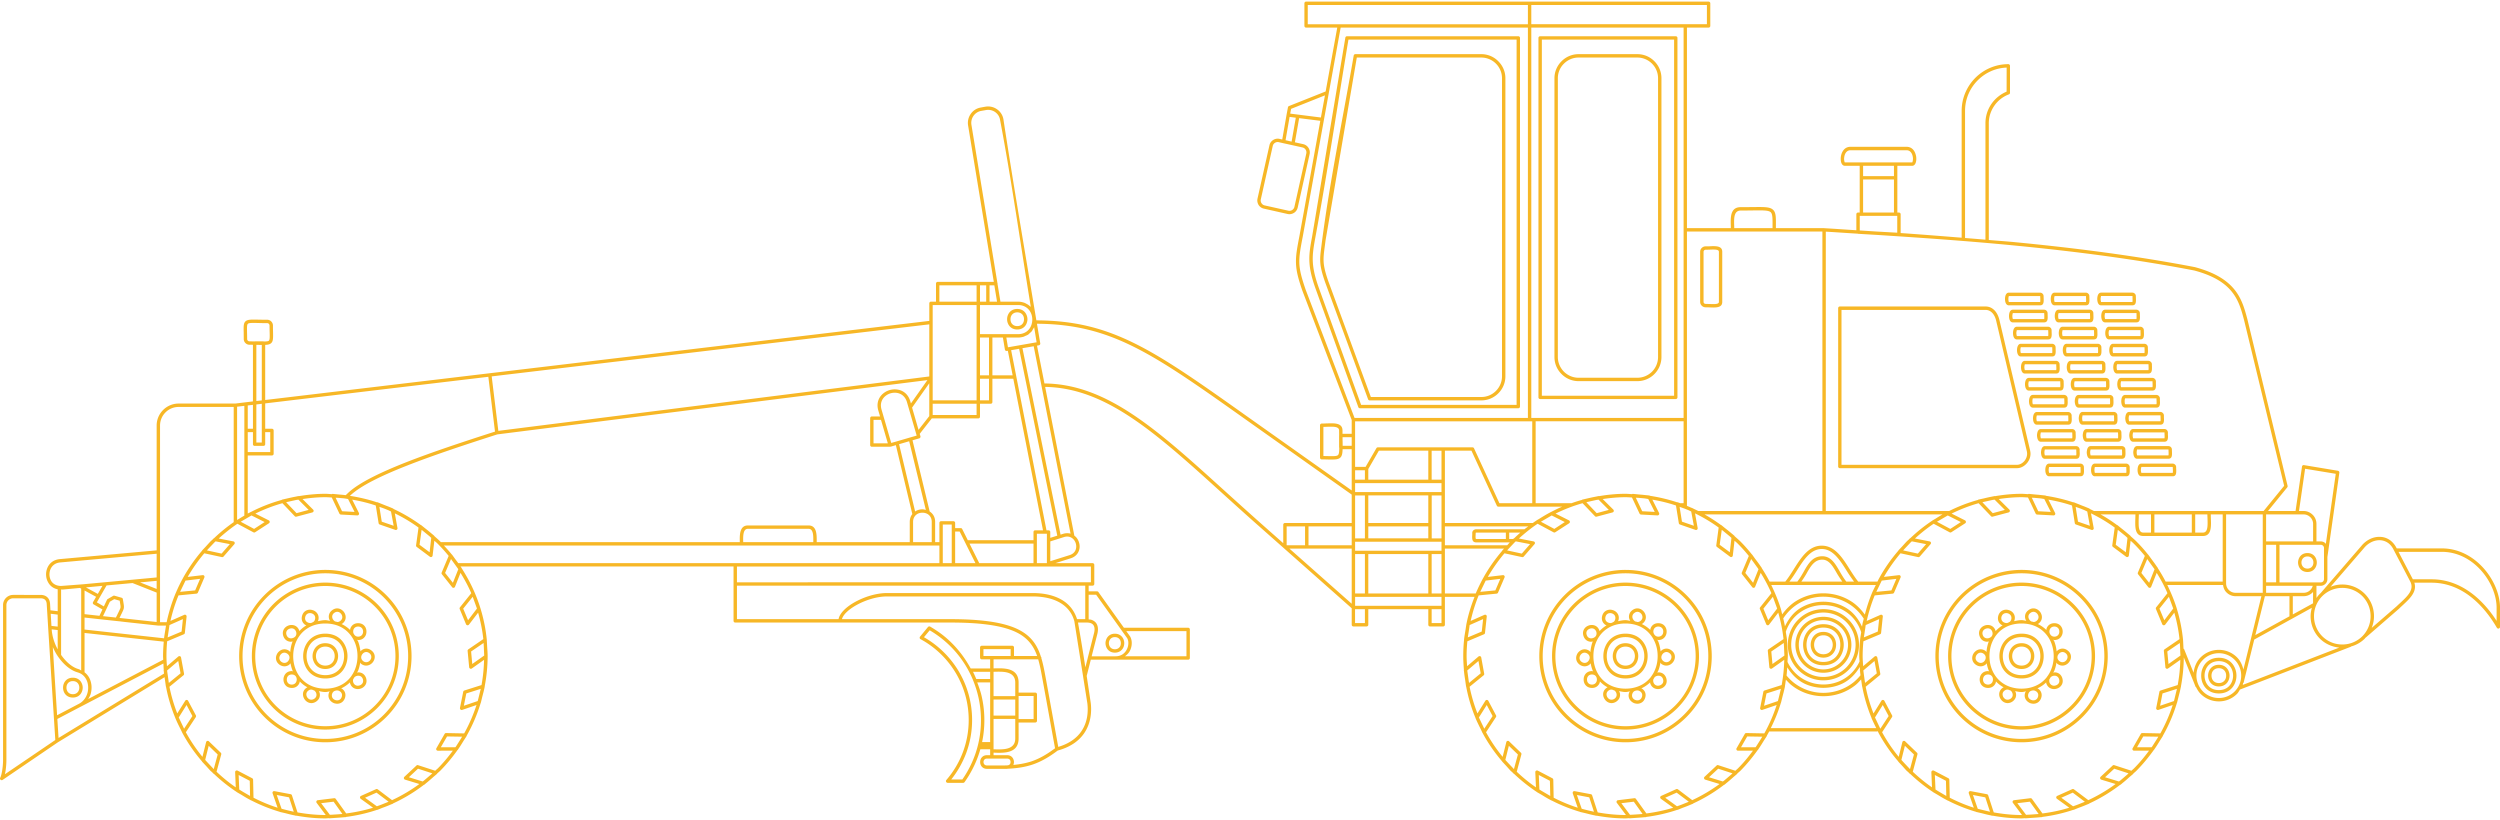 <svg width="1000" height="328" fill="none" xmlns="http://www.w3.org/2000/svg"><path d="M616.74 15.84h52.9v142.44h-52.9V15.84zm210.2 247.46c-.08.28-.22.54-.4.78-.18.22-.4.42-.64.56-.62.34-1.42.38-2.16-.2-.74-.6-.88-1.36-.7-2.04.08-.28.22-.54.42-.76.16-.24.4-.44.64-.58.6-.36 1.4-.38 2.14.22.74.58.9 1.36.7 2.02zm-6.48 4.5c-.4 1.04-.98 2.04-1.68 2.96 0 .04-.04.04-.04.08-1.4 1.8-3.34 3.22-5.82 3.98-.04.02-.12.06-.18.06-1.24.38-2.6.58-4.1.58-1.54 0-2.9-.2-4.14-.58-.06-.02-.16-.04-.22-.06-3.72-1.18-6.22-3.84-7.5-7.02-.68-1.68-1-3.52-1-5.36 0-1.84.32-3.68 1-5.36 1.72-4.3 5.68-7.68 11.86-7.68 4.54 0 7.88 1.86 10.02 4.58.04.1.14.16.2.26.66.88 1.22 1.84 1.6 2.84.68 1.68 1.02 3.52 1.02 5.36 0 1.84-.34 3.68-1.02 5.36zm-.08 2.98c.24-.18.5-.32.78-.4.28-.08.58-.12.86-.08.7.06 1.36.5 1.62 1.4.28.94-.04 1.66-.6 2.08-.24.2-.5.32-.78.4-.26.1-.56.12-.86.1-.7-.08-1.36-.52-1.64-1.42-.1-.44-.08-.82 0-1.16.14-.16.22-.36.34-.52.1-.14.14-.32.28-.4zm-6.42 5.5c.26.12.52.26.74.44.52.48.78 1.22.46 2.12-.34.9-1.02 1.28-1.74 1.3-.28.02-.56-.04-.84-.14-.28-.1-.54-.26-.74-.44-.54-.48-.8-1.22-.46-2.12.28-.76.84-1.1 1.44-1.2.14-.06.3-.04.44-.08.24.02.48.04.7.12zm-9.24.48l.02.02c.14.24.24.5.3.76.16.7-.08 1.46-.86 1.98-.82.52-1.6.44-2.18.04-.22-.18-.44-.4-.6-.62-.16-.26-.28-.52-.32-.8-.16-.7.06-1.46.86-1.98.54-.36 1.02-.38 1.48-.26.26.1.48.22.76.28.2.16.4.34.54.58zm-7.72-4.04c-.28.64-.92 1.14-1.86 1.12-.96-.04-1.56-.56-1.8-1.24-.08-.26-.14-.56-.12-.84 0-.3.08-.58.18-.86.28-.64.92-1.12 1.86-1.1.96.02 1.54.56 1.8 1.22.08.26.14.56.12.86 0 .28-.08.58-.18.84zm-3.1-8.48c-.16.26-.38.46-.6.62-.6.38-1.38.46-2.16-.08-.8-.54-1.02-1.3-.86-1.98.06-.28.18-.56.34-.8.18-.24.38-.46.62-.62.58-.38 1.38-.46 2.16.08.78.54 1 1.3.84 2-.06.28-.18.54-.34.78zm-.8-10.24c-.3-.88-.02-1.64.5-2.1.22-.18.46-.34.74-.42.28-.1.58-.16.86-.14.7.02 1.38.44 1.7 1.32.32.92.04 1.66-.48 2.12-.22.18-.48.32-.74.42-.28.1-.58.16-.86.14-.7-.02-1.4-.42-1.72-1.34zm9.8-4.8c-.28.04-.58.02-.86-.06s-.56-.2-.78-.36c-.56-.42-.9-1.14-.66-2.08.26-.9.9-1.36 1.6-1.44.28-.04.6-.02.88.06s.54.2.76.38c.56.42.9 1.14.66 2.06-.12.44-.32.76-.6.98-.22.08-.36.22-.56.28-.16.06-.28.16-.44.18zm9.52-.68c-.24-.14-.44-.34-.62-.58-.18-.24-.3-.5-.38-.78-.18-.68 0-1.46.78-2 .76-.58 1.54-.52 2.14-.16.24.16.46.38.64.6.16.24.3.5.38.78.16.68-.02 1.44-.78 2.02-.38.28-.76.4-1.12.4-.18-.06-.38-.08-.54-.14-.18-.04-.34-.04-.5-.14zm7.5 3.26c.26-.64.88-1.16 1.82-1.16.96 0 1.56.52 1.84 1.16v.04c.1.24.14.52.14.82 0 .3-.04.6-.14.84-.28.66-.88 1.18-1.84 1.18-.82 0-1.32-.42-1.64-.92-.06-.12-.12-.28-.22-.4-.06-.22-.12-.46-.12-.7 0-.3.06-.58.16-.86zm3.5 8.12c-.3.16-.52.4-.76.66-.16-1.36-.44-2.72-.94-3.98-.1-.24-.28-.46-.38-.7.16.02.24.14.4.14 1.6 0 2.62-.9 3.08-2.04.18-.42.26-.88.26-1.34 0-.44-.08-.9-.24-1.32l-.02-.04c-.46-1.14-1.48-2-3.08-2-1.58 0-2.62.86-3.08 2.02-.08.22-.08.46-.12.68-.98-.96-2.14-1.76-3.44-2.38.08-.06.18-.04.28-.12 1.28-.94 1.58-2.26 1.28-3.44-.12-.44-.32-.86-.58-1.24-.3-.36-.62-.68-1.02-.94-1.04-.64-2.38-.76-3.66.2-1.3.94-1.58 2.26-1.28 3.44.08.3.24.56.4.82-.64-.06-1.2-.26-1.88-.26-1.14 0-2.08.24-3.06.42.06-.14.18-.2.22-.38.42-1.54-.16-2.76-1.14-3.5-.38-.26-.8-.48-1.24-.58-.44-.14-.92-.18-1.36-.12-1.22.16-2.34.92-2.76 2.46-.4 1.54.18 2.76 1.14 3.5.2.12.4.18.6.28a12.94 12.94 0 00-2.84 2.34c-.02-.1.02-.16 0-.26-.54-1.52-1.72-2.18-2.94-2.22-.46-.02-.92.04-1.36.2-.44.16-.84.38-1.2.68-.9.82-1.4 2.08-.86 3.58.52 1.52 1.7 2.18 2.92 2.24.26 0 .52-.08.76-.14v.02c-.54 1.36-.8 2.8-.96 4.26-.16-.16-.18-.36-.4-.5-1.32-.9-2.66-.74-3.68-.06-.36.26-.7.58-.96.96-.28.38-.46.82-.56 1.26-.26 1.2.08 2.5 1.4 3.42 1.32.88 2.66.74 3.68.06.26-.18.44-.42.64-.64.18 1 .46 2 .84 2.96.04.1.12.18.16.28-.14-.02-.22-.12-.36-.14-1.62-.04-2.68.8-3.16 1.92-.18.44-.28.88-.3 1.34 0 .46.06.94.22 1.36.42 1.16 1.42 2.06 3.02 2.12 1.58.06 2.64-.8 3.14-1.92.08-.22.1-.44.14-.68.88.94 1.9 1.72 3.08 2.36-.08.06-.16.04-.26.1-1.32.86-1.7 2.16-1.46 3.36.08.46.28.88.54 1.26.26.4.58.74.96 1 .98.7 2.34.88 3.68 0 1.32-.9 1.7-2.2 1.44-3.38-.04-.3-.2-.56-.34-.82.86.14 1.66.36 2.62.36.64 0 1.16-.18 1.78-.26-.1.16-.24.24-.32.42-.56 1.5-.08 2.76.84 3.58.34.3.74.56 1.16.72.44.14.92.22 1.36.22 1.22-.04 2.4-.7 2.96-2.18.56-1.5.08-2.78-.82-3.58-.18-.18-.42-.26-.62-.4 1.34-.62 2.52-1.42 3.5-2.4.02.1-.02.18 0 .3.46 1.52 1.58 2.26 2.8 2.38.46.04.92 0 1.36-.14.46-.12.88-.34 1.24-.62.94-.76 1.5-1.98 1.06-3.52-.44-1.52-1.58-2.28-2.78-2.38-.3-.04-.58.04-.86.08.14-.26.32-.48.42-.74.42-1.04.7-2.14.86-3.26.14.16.16.32.32.46 1.26.98 2.62.92 3.66.3.42-.22.76-.54 1.04-.9.3-.36.52-.76.64-1.22.34-1.16.1-2.5-1.16-3.46-1.26-1-2.6-.94-3.66-.32zm-11.34 4.12c-.52 1.24-1.64 2.22-3.44 2.22-1.82 0-2.96-.98-3.46-2.22-.2-.5-.3-1.04-.3-1.58s.1-1.08.3-1.58c.5-1.24 1.64-2.22 3.46-2.22 1.8 0 2.92.98 3.44 2.22.2.5.28 1.04.28 1.58s-.08 1.08-.28 1.58zm-3.44-6.74c-2.46 0-4.04 1.36-4.72 3.08-.26.66-.4 1.36-.4 2.08 0 .7.14 1.42.4 2.08.68 1.74 2.26 3.08 4.72 3.08 2.44 0 4-1.34 4.68-3.08.28-.66.4-1.38.4-2.08 0-.72-.12-1.42-.4-2.08-.68-1.72-2.24-3.08-4.68-3.08zm19.8 24.98a27.898 27.898 0 01-19.82 8.22c-7.74 0-14.74-3.14-19.82-8.22a27.898 27.898 0 01-8.22-19.82c0-7.74 3.14-14.76 8.22-19.82 5.08-5.08 12.08-8.22 19.82-8.22s14.76 3.14 19.82 8.22c5.1 5.06 8.22 12.08 8.22 19.82s-3.12 14.76-8.22 19.82zm-19.82-49.22c-8.12 0-15.46 3.3-20.78 8.6a29.323 29.323 0 00-8.6 20.8c0 8.12 3.28 15.46 8.6 20.78s12.66 8.62 20.78 8.62c8.12 0 15.48-3.3 20.8-8.62 5.32-5.32 8.6-12.66 8.6-20.78 0-8.12-3.28-15.48-8.6-20.8-5.32-5.3-12.68-8.6-20.8-8.6zm6.92 32.54c-1 2.52-3.3 4.48-6.9 4.48-3.62 0-5.94-1.96-6.94-4.48-.38-.98-.58-2.06-.58-3.14s.2-2.16.58-3.14c1-2.5 3.32-4.46 6.94-4.46 3.6 0 5.9 1.96 6.9 4.46.4.98.6 2.06.6 3.14s-.2 2.16-.6 3.14zm-6.9-12.12c-4.26 0-7 2.34-8.18 5.34-.46 1.16-.7 2.4-.7 3.64 0 1.24.24 2.48.7 3.64 1.18 3 3.92 5.32 8.18 5.32 4.24 0 6.96-2.32 8.16-5.32.46-1.16.68-2.4.68-3.64 0-1.24-.22-2.48-.68-3.64-1.2-3-3.92-5.34-8.16-5.34zm23.4 32.4c-5.98 6-14.26 9.7-23.4 9.7-9.16 0-17.44-3.7-23.44-9.7-5.98-6-9.7-14.26-9.7-23.42 0-9.14 3.72-17.44 9.7-23.42 6-6 14.28-9.7 23.44-9.7 9.14 0 17.42 3.7 23.4 9.7 6 5.98 9.7 14.28 9.7 23.42 0 9.16-3.7 17.42-9.7 23.42zm-23.4-57.9c-9.54 0-18.16 3.86-24.4 10.1-6.22 6.24-10.08 14.86-10.08 24.38s3.86 18.14 10.08 24.38c6.24 6.24 14.86 10.1 24.4 10.1 9.5 0 18.12-3.86 24.36-10.1 6.24-6.24 10.1-14.86 10.1-24.38s-3.86-18.14-10.1-24.38c-6.24-6.24-14.86-10.1-24.36-10.1zM668.52 263.3c-.08.28-.2.54-.4.78-.18.22-.4.42-.64.56-.62.34-1.4.38-2.14-.2-.76-.6-.92-1.36-.72-2.04.08-.28.22-.54.4-.76.18-.24.42-.44.66-.58.6-.36 1.4-.38 2.14.22.74.58.9 1.36.7 2.02zm-6.48 4.5c-.4 1.04-.98 2.04-1.68 2.96 0 .04-.02.04-.04.08-1.4 1.8-3.34 3.22-5.8 3.98-.08.02-.12.06-.2.06-1.22.38-2.6.58-4.12.58-1.5 0-2.88-.2-4.12-.58-.06-.02-.14-.04-.22-.06-3.72-1.18-6.22-3.84-7.5-7.02-.68-1.68-1-3.52-1-5.36 0-1.84.32-3.68 1-5.36 1.72-4.3 5.68-7.68 11.84-7.68 4.58 0 7.92 1.86 10.04 4.58h.02c.02.1.12.16.18.24.66.88 1.2 1.86 1.6 2.86.7 1.68 1.02 3.52 1.02 5.36 0 1.84-.32 3.68-1.02 5.36zm-.08 2.98c.22-.18.48-.32.78-.4.28-.08.58-.12.86-.08.7.06 1.36.5 1.62 1.4.28.94-.04 1.66-.6 2.08-.22.2-.48.32-.78.4-.28.1-.56.12-.84.1-.72-.08-1.38-.52-1.64-1.42-.12-.44-.1-.82 0-1.16.12-.16.2-.36.32-.52.1-.14.16-.32.28-.4zm-6.42 5.5c.28.12.52.26.74.44.52.48.8 1.22.46 2.12-.34.9-1.02 1.28-1.72 1.3-.3.02-.58-.04-.86-.14s-.54-.26-.74-.44c-.52-.48-.8-1.22-.46-2.12.28-.76.84-1.1 1.44-1.2.14-.06.3-.04.44-.08.22.02.48.04.7.12zm-9.24.48l.02.02c.14.24.24.5.3.76.14.7-.08 1.46-.86 1.98-.8.52-1.6.44-2.18.04-.24-.18-.44-.4-.6-.62-.16-.26-.28-.52-.32-.8-.16-.7.08-1.46.86-1.98.54-.36 1.02-.38 1.48-.26.26.1.48.22.76.28.2.16.4.34.54.58zm-7.72-4.04c-.3.64-.9 1.14-1.86 1.12-.96-.04-1.54-.56-1.8-1.24-.08-.26-.12-.56-.12-.84 0-.3.08-.58.18-.86.3-.64.9-1.12 1.86-1.1.96.02 1.56.56 1.78 1.22.1.26.14.56.14.86 0 .28-.06.58-.18.84zm-3.1-8.48c-.18.26-.38.46-.6.62-.6.38-1.38.46-2.18-.08-.78-.54-1-1.3-.84-1.98.06-.28.18-.56.34-.8.18-.24.38-.46.62-.62.58-.38 1.38-.46 2.16.08.8.54 1 1.3.86 2-.06.28-.2.54-.36.78zM634.7 254c-.34-.88-.06-1.64.48-2.1.22-.18.48-.34.76-.42.28-.1.56-.16.84-.14.7.02 1.4.44 1.72 1.32.3.92.02 1.66-.5 2.12-.22.18-.48.32-.76.42-.26.1-.56.16-.84.14-.72-.02-1.4-.42-1.7-1.34zm9.78-4.8c-.28.04-.58.02-.86-.06s-.56-.2-.78-.36c-.56-.42-.9-1.14-.64-2.08.24-.9.88-1.36 1.58-1.44.3-.04.58-.02.86.06.3.08.56.2.8.38.56.42.88 1.14.64 2.06-.12.44-.34.76-.6.98-.22.08-.36.22-.58.3-.14.04-.26.14-.42.16zm9.52-.68a2.41 2.41 0 01-.62-.58c-.16-.24-.3-.5-.38-.78-.16-.68 0-1.46.78-2 .76-.58 1.54-.52 2.14-.16.24.16.46.38.64.6.18.24.3.5.36.78.18.68 0 1.44-.76 2.02-.38.28-.76.4-1.12.4-.18-.06-.36-.08-.56-.14-.16-.04-.32-.04-.48-.14zm7.5 3.26c.26-.64.88-1.16 1.82-1.16.96 0 1.56.52 1.84 1.16v.04c.1.24.14.52.14.82 0 .3-.06.6-.14.84-.28.66-.88 1.18-1.84 1.18-.8 0-1.32-.42-1.64-.94-.08-.12-.12-.26-.2-.38-.08-.22-.14-.46-.14-.7 0-.3.06-.58.16-.86zm3.5 8.12c-.3.16-.52.4-.76.66-.16-1.36-.44-2.72-.94-3.98-.1-.24-.28-.46-.38-.7.16.02.24.14.4.14 1.6 0 2.62-.9 3.08-2.04.18-.42.26-.88.26-1.34 0-.44-.06-.9-.24-1.32l-.02-.04c-.46-1.14-1.48-2-3.08-2s-2.62.86-3.06 2.02c-.1.22-.1.46-.14.68-.98-.96-2.12-1.76-3.44-2.38.08-.06.18-.04.28-.12 1.28-.94 1.58-2.26 1.28-3.44-.12-.44-.32-.86-.6-1.24-.26-.36-.62-.68-1-.94-1.02-.64-2.38-.76-3.68.2-1.26.94-1.58 2.26-1.26 3.44.08.3.24.56.38.82-.62-.06-1.18-.26-1.88-.26-1.12 0-2.06.24-3.04.42.06-.14.18-.2.24-.38.4-1.54-.18-2.76-1.16-3.5-.38-.26-.8-.48-1.24-.58-.46-.14-.92-.18-1.38-.12-1.2.16-2.34.92-2.74 2.46-.42 1.54.18 2.76 1.16 3.5.16.12.38.18.58.28a12.94 12.94 0 00-2.84 2.34c-.02-.1.02-.16-.02-.26-.52-1.52-1.7-2.18-2.92-2.22-.46-.02-.92.04-1.36.2-.44.16-.84.38-1.2.68-.9.82-1.4 2.08-.86 3.58.52 1.52 1.7 2.18 2.92 2.24.26 0 .52-.08.76-.14v.02c-.54 1.36-.8 2.8-.96 4.26-.16-.16-.18-.36-.4-.5-1.32-.9-2.66-.74-3.66-.06-.4.26-.72.58-1 .96-.24.38-.44.82-.54 1.26-.26 1.2.1 2.5 1.4 3.42 1.32.88 2.66.74 3.68.06.26-.18.44-.42.64-.64.18 1 .46 2 .84 2.96.04.1.12.18.16.28-.14-.02-.22-.12-.38-.14-1.6-.04-2.66.8-3.14 1.92-.18.44-.28.88-.28 1.34-.02.46.04.94.2 1.36.42 1.16 1.42 2.06 3.02 2.12 1.58.06 2.64-.8 3.14-1.92.08-.22.1-.44.14-.68.88.94 1.9 1.72 3.08 2.36-.08.06-.16.04-.24.1-1.34.86-1.72 2.16-1.48 3.36.1.46.28.88.54 1.26.24.4.58.74.94 1 1 .7 2.36.88 3.7 0 1.32-.9 1.7-2.2 1.46-3.38-.06-.3-.22-.56-.34-.82.86.14 1.64.36 2.58.36.66 0 1.18-.18 1.78-.26-.08.16-.22.24-.3.42-.56 1.5-.08 2.76.84 3.58.34.3.74.56 1.18.72.42.14.88.22 1.34.22 1.22-.04 2.42-.7 2.96-2.18.56-1.5.1-2.78-.82-3.58-.18-.18-.42-.26-.64-.38 1.36-.64 2.52-1.44 3.52-2.42.02.1-.04.18 0 .3.44 1.52 1.58 2.26 2.8 2.38.46.04.92 0 1.36-.14.46-.12.88-.34 1.24-.62.96-.76 1.52-1.98 1.06-3.52-.44-1.52-1.58-2.28-2.78-2.38-.3-.04-.58.04-.84.08.1-.26.3-.48.4-.74.42-1.04.7-2.14.88-3.26.12.16.14.32.3.46 1.26.98 2.62.92 3.68.3.38-.22.74-.54 1.02-.9s.52-.76.64-1.22c.36-1.16.08-2.5-1.16-3.46-1.26-1-2.6-.94-3.66-.32zm-11.34 4.12c-.5 1.24-1.66 2.22-3.46 2.22-1.78 0-2.94-.98-3.44-2.22-.2-.5-.3-1.04-.3-1.58s.1-1.08.3-1.58c.5-1.24 1.66-2.22 3.44-2.22 1.82 0 2.96.98 3.46 2.22.18.5.3 1.04.3 1.58s-.12 1.08-.3 1.58zm-3.46-6.74c-2.44 0-4.02 1.36-4.7 3.08-.26.66-.4 1.36-.4 2.08 0 .7.14 1.42.4 2.08.68 1.74 2.26 3.08 4.7 3.08 2.44 0 4.02-1.34 4.7-3.08.28-.66.4-1.38.4-2.08 0-.72-.12-1.42-.4-2.08-.68-1.72-2.26-3.08-4.7-3.08zm19.84 24.98c-5.08 5.08-12.1 8.22-19.84 8.22s-14.76-3.14-19.82-8.22a27.898 27.898 0 01-8.22-19.82c0-7.74 3.14-14.76 8.22-19.82a27.898 27.898 0 0119.82-8.22c7.74 0 14.76 3.14 19.84 8.22 5.06 5.06 8.22 12.08 8.22 19.82s-3.16 14.76-8.22 19.82zm-19.84-49.22c-8.12 0-15.46 3.3-20.78 8.6a29.323 29.323 0 00-8.6 20.8c0 8.12 3.28 15.46 8.6 20.78s12.66 8.62 20.78 8.62c8.12 0 15.48-3.3 20.78-8.62 5.32-5.32 8.62-12.66 8.62-20.78 0-8.12-3.3-15.48-8.62-20.8-5.3-5.3-12.66-8.6-20.78-8.6zm6.92 32.54c-1 2.52-3.3 4.48-6.92 4.48-3.6 0-5.92-1.96-6.92-4.48-.38-.98-.58-2.06-.58-3.14s.2-2.16.58-3.14c1-2.5 3.32-4.46 6.92-4.46 3.62 0 5.92 1.96 6.92 4.46.4.98.6 2.06.6 3.14s-.2 2.16-.6 3.14zm-6.92-12.12c-4.24 0-6.98 2.34-8.16 5.34-.48 1.16-.7 2.4-.7 3.64 0 1.24.22 2.48.7 3.64 1.18 3 3.92 5.32 8.16 5.32 4.26 0 6.98-2.32 8.18-5.32.46-1.16.68-2.4.68-3.64 0-1.24-.22-2.48-.68-3.64-1.2-3-3.92-5.34-8.18-5.34zm23.42 32.4c-5.98 6-14.26 9.7-23.4 9.7-9.16 0-17.44-3.7-23.44-9.7-6-6-9.7-14.26-9.7-23.42 0-9.14 3.7-17.44 9.7-23.42 6-6 14.28-9.7 23.44-9.7 9.14 0 17.42 3.7 23.4 9.7 6 5.98 9.7 14.28 9.7 23.42 0 9.16-3.7 17.42-9.7 23.42zm-23.4-57.9a34.42 34.42 0 00-24.4 10.1c-6.24 6.24-10.1 14.86-10.1 24.38s3.86 18.14 10.1 24.38a34.42 34.42 0 0024.4 10.1c9.5 0 18.12-3.86 24.36-10.1 6.26-6.24 10.12-14.86 10.12-24.38s-3.86-18.14-10.12-24.38c-6.24-6.24-14.86-10.1-24.36-10.1zm181.92-38.8h-12.48c-.02 0-.08-.24-.14-.54-.02-.2-.06-.4-.06-.64s.04-.44.06-.64c.06-.32.12-.54.14-.54h12.52c.02.02.02.04.02.06 0 .22.02.52.02.82.02.22.02.44.02.7 0 .44-.02.78-.1.78zm1.42-2.3c0-.38-.16-.72-.4-.98l-.02-.04c-.26-.24-.6-.4-1-.4h-12.48c-.82 0-1.3.72-1.46 1.66-.06.28-.08.58-.08.88 0 .3.02.6.08.88.16.94.64 1.66 1.46 1.66h12.48c1.24 0 1.46-.92 1.46-2.14l-.02-.76c0-.22-.02-.44-.02-.76zm16.88 2.3h-12.48c-.02 0-.08-.24-.14-.54-.02-.2-.04-.4-.04-.64s.02-.44.04-.64c.06-.32.12-.54.14-.54h12.54c0 .02.02.04.02.06 0 .22 0 .52.02.82 0 .22.02.44.02.7 0 .44-.02.78-.12.78zm1.44-2.3c0-.38-.16-.72-.42-.98l-.02-.04c-.24-.24-.6-.4-1-.4h-12.48c-.82 0-1.3.72-1.46 1.66-.06.28-.08.58-.08.88 0 .3.02.6.08.88.16.94.64 1.66 1.46 1.66h12.48c1.24 0 1.46-.92 1.46-2.14l-.02-.76v-.76zm17.22-.06v.06c0 .22.02.52.04.82 0 .22.02.44.02.7 0 .44-.02.78-.12.78h-12.5s-.06-.24-.12-.54a3.522 3.522 0 010-1.3c.06-.3.12-.54.12-.54h12.5c.02 0 .04.02.06.02zm-14 .3c-.06.28-.08.58-.08.88 0 .3.02.6.08.88.16.94.64 1.66 1.44 1.66h12.5c1.24 0 1.46-.92 1.46-2.14l-.02-.74c-.02-.24-.02-.48-.02-.78 0-.38-.14-.74-.4-.98l-.02-.02c-.26-.26-.62-.42-1-.42h-12.5c-.8 0-1.28.72-1.44 1.66zm-37.28-5.48c-.04-.2-.06-.42-.06-.64 0-.24.02-.46.06-.64.06-.32.1-.56.12-.56h12.5s.02.02.04.02c.02.02.02.04.02.06 0 .22.02.52.02.82 0 .22.02.42.02.7 0 .44-.02.78-.1.78h-12.5c-.02 0-.06-.24-.12-.54zm14.08-.24l-.04-.76v-.76c0-.38-.16-.74-.42-1v-.02c-.26-.24-.62-.4-1-.4h-12.5c-.8 0-1.28.72-1.44 1.64-.06.3-.1.6-.1.9 0 .3.04.58.1.88.16.94.64 1.66 1.44 1.66h12.5c1.24 0 1.46-.94 1.46-2.14zm-15.68-6.58c-.04-.18-.06-.42-.06-.64 0-.24.02-.46.06-.64.04-.3.1-.56.12-.56h12.48c.04 0 .04.02.06.02.02.02.02.04.02.06 0 .22.02.52.02.82 0 .22.02.42.02.7 0 .44-.02.78-.12.78h-12.48c-.02 0-.08-.24-.12-.54zm14.08-.24l-.02-.74c-.02-.24-.02-.48-.02-.78 0-.38-.16-.74-.42-1v-.02c-.26-.24-.62-.4-1.02-.4h-12.48c-.8 0-1.28.72-1.44 1.64-.06.3-.1.6-.1.9 0 .3.04.58.1.88.16.94.64 1.66 1.44 1.66h12.48c1.24 0 1.48-.92 1.48-2.14zm-15.7-6.58c-.02-.18-.04-.42-.04-.64 0-.24.02-.46.04-.64.08-.32.12-.54.14-.54h12.54c.02.02.02.04.02.06 0 .22.02.52.02.82 0 .22.02.44.02.7 0 .44-.02.78-.12.78h-12.48c-.02 0-.06-.24-.14-.54zm14.1-.24l-.02-.74c-.02-.24-.02-.48-.02-.78 0-.38-.16-.74-.42-.98v-.04c-.26-.24-.62-.4-1.02-.4h-12.48c-.8 0-1.28.72-1.46 1.64-.04.3-.08.6-.08.9 0 .3.04.6.08.88.18.94.66 1.66 1.46 1.66h12.48c1.24 0 1.48-.92 1.48-2.14zm-15.7-7.86c.06-.32.12-.56.14-.56h12.48c.02 0 .04.02.06.04 0 0 .02.02.02.04 0 .22.02.52.02.82 0 .22.02.44.02.7 0 .44-.02.78-.12.78h-12.48c-.02 0-.08-.24-.14-.54-.02-.2-.04-.42-.04-.64 0-.22.02-.46.04-.64zm.14 3.18h12.48c1.24 0 1.46-.92 1.46-2.14l-.02-.74v-.78c0-.4-.16-.74-.42-1v-.02c-.26-.24-.62-.42-1.02-.42h-12.48c-.8 0-1.28.74-1.46 1.68-.04.28-.08.58-.08.88 0 .28.04.6.08.88.18.94.66 1.66 1.46 1.66zm-1.74-10c.06-.3.12-.56.14-.56h12.48c.02 0 .04.02.06.04 0 0 .02.02.02.04 0 .22 0 .52.02.82 0 .22.02.44.02.7 0 .46-.02.78-.12.78h-12.48c-.02 0-.08-.24-.14-.54-.02-.2-.06-.42-.06-.64 0-.22.04-.44.06-.64zm.14 3.18h12.48c1.24 0 1.46-.92 1.46-2.14v-.74c-.02-.24-.02-.48-.02-.78 0-.38-.16-.74-.42-1h-.02c-.26-.26-.6-.42-1-.42h-12.48c-.82 0-1.28.72-1.46 1.66-.06.28-.08.58-.08.88 0 .28.02.58.08.88.18.94.64 1.66 1.46 1.66zm-1.74-10c.06-.3.12-.54.14-.54h12.48c.02 0 .04 0 .06.02 0 0 .02.02.02.04 0 .22 0 .52.02.82 0 .22.02.44.02.72 0 .44-.02.76-.12.76h-12.48c-.02 0-.08-.24-.14-.54-.02-.2-.06-.42-.06-.64 0-.24.04-.46.06-.64zm.14 3.18h12.48c1.24 0 1.46-.92 1.46-2.12l-.02-.76c0-.24-.02-.48-.02-.78 0-.38-.14-.74-.4-.98l-.02-.02c-.26-.26-.6-.42-1-.42h-12.48c-.82 0-1.28.72-1.46 1.66-.06.28-.08.6-.08.88 0 .3.02.58.08.88.18.94.64 1.66 1.46 1.66zm-1.74-8.72c-.04-.2-.04-.4-.04-.64 0-.22 0-.44.04-.64.06-.3.12-.54.12-.54h12.54c.02.02.04.04.04.06 0 .22 0 .52.02.82v.7c0 .44 0 .78-.1.78h-12.5s-.06-.24-.12-.54zm14.08-.24l-.02-.74c0-.24-.02-.46-.02-.78 0-.38-.14-.72-.4-1h-.02c-.26-.26-.6-.42-1-.42h-12.5c-.8 0-1.26.72-1.44 1.66-.06.28-.08.58-.08.88 0 .28.02.6.08.88.18.94.64 1.66 1.44 1.66h12.5c1.24 0 1.46-.92 1.46-2.14zm-3.02-8.38c.02 0 .02.02.02.04 0 .22.02.52.04.84v.7c0 .42 0 .76-.1.76h-12.48c-.02 0-.08-.24-.12-.54-.06-.18-.08-.4-.08-.64 0-.22.02-.44.08-.64.04-.3.1-.54.12-.54h12.48c.02 0 .04 0 .04.02zm-13.98.28c-.06.28-.08.6-.08.88 0 .3.02.6.08.88.16.94.64 1.66 1.46 1.66h12.48c1.24 0 1.46-.92 1.46-2.12l-.02-.76c0-.24-.02-.48-.02-.78 0-.38-.14-.74-.4-.98l-.02-.02c-.26-.26-.6-.42-1-.42h-12.48c-.82 0-1.3.72-1.46 1.66zm12.4-7.1v.04c0 .22.02.54.04.84v.7c0 .44 0 .78-.1.78h-12.5s-.06-.26-.12-.56c-.04-.2-.06-.42-.06-.64 0-.22.02-.44.06-.64.06-.3.12-.54.12-.54h12.5c.02 0 .04 0 .06.02zm-14 .28c-.06.28-.08.6-.08.88 0 .3.02.6.08.88.16.94.64 1.66 1.44 1.66h12.5c1.24 0 1.46-.92 1.46-2.12l-.02-.76c0-.24-.02-.48-.02-.78 0-.38-.14-.72-.4-.98l-.02-.02c-.24-.26-.6-.42-1-.42h-12.5c-.8 0-1.28.72-1.44 1.66zm-.28-6.58c.06-.3.12-.54.12-.54h12.5c.02 0 .04.02.06.02v.04c0 .22.02.54.04.82v.72c0 .44 0 .78-.1.78h-12.5s-.06-.26-.12-.56c-.04-.18-.04-.4-.04-.64 0-.22 0-.44.04-.64zm.12 3.18h12.5c1.24 0 1.46-.92 1.46-2.12l-.02-.76c0-.24-.02-.46-.02-.78 0-.38-.14-.74-.4-.98l-.02-.02c-.24-.26-.62-.42-1-.42h-12.5c-.8 0-1.28.72-1.44 1.66-.06.28-.08.58-.08.88 0 .3.02.6.08.9.16.92.64 1.64 1.44 1.64zm32.6 59.48c-.04-.2-.06-.42-.06-.64 0-.24.02-.46.06-.64.06-.32.1-.56.12-.56h12.5c.02 0 .02.02.04.02.02.02.02.04.02.06 0 .22.02.52.02.82.02.22.02.42.02.7 0 .44-.02.78-.1.78h-12.5c-.02 0-.06-.24-.12-.54zm14.08-.24l-.02-.76c0-.22-.02-.46-.02-.76 0-.38-.14-.74-.4-1l-.02-.02c-.26-.24-.6-.4-1-.4h-12.5c-.8 0-1.28.72-1.44 1.64-.06.3-.1.6-.1.9 0 .3.04.58.1.88.16.94.64 1.66 1.44 1.66h12.5c1.24 0 1.46-.94 1.46-2.14zm-15.68-6.58c-.04-.18-.06-.42-.06-.64 0-.24.02-.46.06-.64.06-.3.1-.56.12-.56h12.5c.02 0 .02.02.04.02.02.02.02.04.02.06 0 .22.02.52.04.82v.7c0 .44 0 .78-.1.78h-12.5c-.02 0-.06-.24-.12-.54zm14.08-.24l-.02-.74c0-.24-.02-.48-.02-.78 0-.38-.14-.74-.4-1l-.02-.02c-.26-.24-.62-.4-1-.4h-12.5c-.8 0-1.28.72-1.44 1.64-.06.3-.1.6-.1.9 0 .3.04.58.1.88.16.94.64 1.66 1.44 1.66h12.5c1.24 0 1.46-.92 1.46-2.14zm-3.02-8.4c.02.02.02.04.02.06 0 .22.02.52.02.82.02.22.02.44.02.7 0 .44-.02.78-.1.78h-12.5c-.02 0-.06-.24-.12-.54-.04-.2-.06-.42-.06-.64 0-.24.02-.46.06-.64.06-.32.1-.56.12-.56h12.5c.02 0 .02.02.04.02zm-13.98.3c-.06.28-.1.58-.1.88 0 .28.04.6.1.88.16.92.64 1.66 1.44 1.66h12.5c1.24 0 1.46-.92 1.46-2.14l-.02-.74c0-.24-.02-.48-.02-.78 0-.4-.14-.74-.4-1h-.02c-.26-.28-.62-.44-1-.44h-12.5c-.8 0-1.28.74-1.44 1.68zm12.34-4.76h-12.5s-.06-.24-.12-.54c-.04-.2-.06-.42-.06-.64 0-.22.02-.46.06-.64.06-.32.12-.54.12-.54h12.54c.02.02.02.04.02.06 0 .22.02.52.02.82.02.22.02.42.02.7 0 .44-.02.78-.1.78zm1.42-2.3c0-.38-.16-.74-.4-1h-.02c-.26-.26-.62-.42-1-.42h-12.5c-.8 0-1.28.72-1.44 1.64-.06.3-.1.6-.1.9 0 .28.04.6.1.88.16.92.64 1.66 1.44 1.66h12.5c1.24 0 1.46-.92 1.46-2.14l-.02-.74c-.02-.24-.02-.48-.02-.78zm-3.02-4.52h-12.5s-.06-.24-.12-.54c-.04-.2-.06-.42-.06-.64 0-.22.02-.44.06-.64.06-.3.12-.54.12-.54h12.54c0 .02.02.04.02.06 0 .22.02.54.02.82.02.22.02.42.02.7 0 .44-.02.78-.1.78zm1.42-2.3c0-.38-.16-.74-.4-1h-.02c-.26-.26-.62-.42-1-.42h-12.5c-.8 0-1.28.72-1.46 1.66-.04.28-.08.58-.08.88 0 .28.04.6.08.88.18.94.66 1.66 1.46 1.66h12.5c1.22 0 1.46-.92 1.46-2.14l-.02-.74c-.02-.24-.02-.46-.02-.78zm-3.04-4.52h-12.48c-.02 0-.06-.22-.12-.54-.04-.18-.06-.42-.06-.64 0-.22.02-.46.06-.64.06-.32.1-.54.12-.54h12.48c.04 0 .06 0 .06.02 0 0 .02.02.02.04 0 .22.02.52.02.82.02.22.02.44.02.7 0 .46-.02.78-.12.78zm1.44-2.3c0-.38-.16-.74-.4-.98l-.02-.02c-.26-.26-.62-.42-1.02-.42h-12.48c-.8 0-1.28.74-1.46 1.66-.04.28-.08.6-.08.88 0 .3.04.6.08.88.18.94.66 1.66 1.46 1.66h12.48c1.24 0 1.48-.92 1.48-2.14l-.02-.74c-.02-.22-.02-.46-.02-.78zm-3.04-4.52h-12.48c-.02 0-.06-.22-.12-.54-.04-.18-.06-.4-.06-.64 0-.22.02-.44.06-.64.06-.32.1-.54.12-.54h12.48c.04 0 .06 0 .06.02 0 0 .02.02.02.04 0 .22.02.52.02.84.02.2.02.42.02.7 0 .42-.02.76-.12.76zm1.44-2.3c0-.38-.16-.74-.4-.98l-.02-.02c-.26-.26-.62-.42-1.02-.42h-12.48c-.82 0-1.28.72-1.46 1.66-.04.28-.08.6-.08.88 0 .3.04.6.08.88.18.94.64 1.66 1.46 1.66h12.48c1.24 0 1.46-.92 1.46-2.12v-.76c-.02-.24-.02-.46-.02-.78zm-2.98-6.86s.02.02.02.04c0 .22 0 .52.02.84.02.2.02.42.02.7 0 .42-.02.76-.12.76h-12.48c-.02 0-.08-.24-.12-.54-.04-.18-.06-.4-.06-.64 0-.22.02-.44.06-.64.04-.3.1-.54.12-.54h12.48c.02 0 .04 0 .06.02zm-14 .28c-.04.28-.08.6-.08.88 0 .3.04.6.08.88.18.94.64 1.66 1.46 1.66h12.48c1.24 0 1.46-.92 1.46-2.12l-.02-.76c0-.24-.02-.48-.02-.78 0-.38-.14-.74-.4-.98v-.02c-.26-.26-.62-.42-1.02-.42h-12.48c-.82 0-1.28.72-1.46 1.66zm12.4-7.1s.02.02.02.04c0 .22 0 .54.02.84 0 .2.02.42.02.7 0 .44-.02.78-.12.78h-12.48c-.02 0-.06-.26-.14-.56-.04-.2-.04-.42-.04-.64 0-.22 0-.44.04-.64.08-.3.12-.54.14-.54h12.48c.02 0 .04 0 .06.02zm-14 .28c-.06.28-.08.6-.08.88 0 .3.02.6.08.88.18.94.64 1.66 1.46 1.66h12.48c1.24 0 1.46-.92 1.46-2.12l-.02-.76c0-.24-.02-.48-.02-.78 0-.38-.14-.72-.4-.98l-.02-.02c-.26-.26-.6-.42-1-.42h-12.48c-.82 0-1.28.72-1.46 1.66zm-.28-6.58c.08-.3.12-.54.14-.54h12.48c.02 0 .04.02.04.02.02 0 .04.02.04.04 0 .22 0 .54.02.82 0 .22.02.44.02.72 0 .44-.02.78-.12.78h-12.48c-.02 0-.06-.26-.14-.56-.04-.18-.04-.4-.04-.64 0-.22 0-.44.04-.64zm.14 3.18h12.48c1.24 0 1.46-.92 1.46-2.12l-.02-.76c0-.24-.02-.46-.02-.78 0-.38-.14-.74-.4-.98l-.02-.02c-.24-.26-.6-.42-1-.42h-12.48c-.82 0-1.3.72-1.46 1.66-.06.28-.08.58-.08.88 0 .3.02.6.08.9.16.92.64 1.64 1.46 1.64zm45.54 57.66c.02.02.02.04.02.06 0 .22.02.52.02.82.02.22.02.42.02.7 0 .44-.02.78-.1.78h-12.5c-.02 0-.06-.24-.12-.54-.04-.2-.06-.42-.06-.64 0-.24.02-.46.06-.66.06-.3.1-.54.12-.54h12.5s.02.02.04.02zm-13.98.28c-.06.3-.1.6-.1.9 0 .3.04.58.1.88.16.94.64 1.64 1.44 1.64h12.5c1.24 0 1.46-.9 1.46-2.12l-.02-.76c-.02-.22-.02-.46-.02-.76 0-.38-.14-.74-.4-1l-.02-.02c-.26-.26-.62-.4-1-.4h-12.5c-.8 0-1.28.72-1.44 1.64zm12.38-7.1c.02.02.02.04.02.06 0 .22 0 .52.02.82 0 .22.02.42.02.7 0 .44-.02.78-.1.78h-12.5c-.02 0-.06-.24-.12-.54-.04-.2-.06-.42-.06-.64 0-.24.02-.46.06-.66.06-.3.1-.54.12-.54h12.5s.02.02.04.02zm-13.98.3c-.06.28-.1.58-.1.88 0 .3.04.58.1.88.16.94.64 1.66 1.44 1.66h12.5c1.24 0 1.46-.92 1.46-2.14l-.04-.74v-.78c0-.38-.16-.74-.4-1l-.02-.02c-.26-.26-.62-.42-1-.42h-12.5c-.8 0-1.28.74-1.44 1.68zm12.38-7.12c.02.02.02.04.02.06 0 .22.02.52.02.82 0 .22.02.44.02.7 0 .44-.02.78-.1.78h-12.5c-.02 0-.06-.24-.12-.54-.04-.2-.06-.42-.06-.64 0-.24.02-.46.06-.64.06-.32.1-.56.12-.56h12.5s.02.02.04.02zm-13.98.3c-.06.28-.1.58-.1.88 0 .28.04.6.1.88.16.92.64 1.66 1.44 1.66h12.5c1.22 0 1.46-.92 1.46-2.14l-.04-.74v-.78c0-.4-.16-.74-.42-1h-.02c-.24-.28-.6-.44-.98-.44h-12.5c-.8 0-1.28.74-1.44 1.68zm12.38-7.1c.02 0 .02.02.02.04 0 .22 0 .52.02.82 0 .22.02.44.02.7 0 .44-.02.78-.1.78h-12.5c-.02 0-.08-.24-.14-.54-.02-.2-.04-.42-.04-.64 0-.24.02-.46.04-.64.06-.32.12-.54.14-.54h12.5c.02 0 .02 0 .04.02zm-14 .26c-.04.3-.08.6-.08.9 0 .3.04.6.08.88.16.92.66 1.66 1.46 1.66h12.5c1.24 0 1.46-.92 1.46-2.14l-.04-.74v-.78c0-.38-.16-.74-.42-.98v-.02c-.26-.26-.62-.42-1-.42h-12.5c-.8 0-1.3.72-1.46 1.64zm12.4-7.1c0 .02.02.04.02.06 0 .22 0 .52.02.82 0 .22.02.44.02.7 0 .44-.02.78-.12.78h-12.48c-.02 0-.08-.24-.14-.54-.02-.2-.04-.42-.04-.64 0-.24.02-.46.04-.64.06-.32.12-.54.14-.54h12.54zm-14 .3c-.04.28-.08.58-.08.88 0 .3.04.6.08.88.18.94.66 1.66 1.46 1.66h12.48c1.24 0 1.46-.92 1.46-2.14l-.02-.74v-.78c0-.38-.16-.74-.42-.98v-.02c-.26-.26-.62-.42-1.02-.42h-12.48c-.8 0-1.28.72-1.46 1.66zm12.4-7.12c0 .02.02.04.02.06 0 .22.02.52.02.82 0 .22.02.44.02.7 0 .44-.02.78-.12.78h-12.48c-.02 0-.08-.24-.14-.54-.02-.2-.04-.4-.04-.64 0-.22.02-.46.04-.64.06-.32.12-.54.14-.54h12.54zm-14 .3c-.04.28-.08.58-.08.88 0 .28.04.6.08.88.18.94.64 1.66 1.46 1.66h12.48c1.24 0 1.46-.92 1.46-2.14v-.74c-.02-.24-.02-.46-.02-.78 0-.38-.16-.74-.42-.98l-.02-.02c-.26-.26-.6-.42-1-.42h-12.48c-.82 0-1.28.72-1.46 1.66zm12.4-7.12c0 .02.02.04.02.06 0 .22.02.52.02.82 0 .22.02.44.02.7 0 .44-.02.78-.12.78h-12.48c-.02 0-.08-.24-.14-.54-.02-.18-.04-.4-.04-.64 0-.22.02-.46.04-.64.06-.32.12-.54.14-.54h12.54zm-14 .3c-.06.28-.08.58-.08.88 0 .28.02.6.08.88.18.94.64 1.66 1.46 1.66h12.48c1.24 0 1.46-.92 1.46-2.14l-.02-.74c0-.24-.02-.46-.02-.78 0-.38-.14-.74-.4-.98v-.02c-.26-.26-.62-.42-1.02-.42h-12.48c-.82 0-1.28.72-1.46 1.66zm12.4-7.1s.02.02.02.04v.84c.02.2.02.42.02.7 0 .42-.02.76-.1.76h-12.48c-.02 0-.08-.24-.14-.54-.04-.18-.06-.4-.06-.64 0-.22.02-.44.06-.64.06-.3.12-.54.14-.54h12.48c.02 0 .04 0 .06.02zm-14 .28c-.06.28-.08.6-.08.88 0 .3.02.6.08.88.18.94.64 1.66 1.46 1.66h12.48c1.24 0 1.46-.92 1.46-2.12l-.02-.76c0-.24-.02-.48-.02-.78 0-.38-.14-.74-.4-.98l-.02-.02c-.26-.26-.6-.42-1-.42h-12.48c-.82 0-1.28.72-1.46 1.66zm12.38-7.1c.02 0 .04.02.04.04 0 .22 0 .54.02.84v.7c0 .44 0 .78-.1.78h-12.48c-.02 0-.08-.26-.14-.56-.02-.2-.06-.42-.06-.64 0-.22.04-.44.06-.64.06-.3.12-.54.14-.54h12.48c.02 0 .04 0 .04.02zm-13.98.28c-.06.28-.08.6-.08.88 0 .3.02.6.08.88.16.94.64 1.66 1.46 1.66h12.48c1.24 0 1.46-.92 1.46-2.12l-.02-.76c0-.24-.02-.48-.02-.78 0-.38-.14-.72-.4-.98l-.02-.02c-.26-.26-.6-.42-1-.42h-12.48c-.82 0-1.3.72-1.46 1.66zm-.28-6.58c.06-.3.12-.54.12-.54h12.5c.02 0 .04.02.04.02.02 0 .04.02.04.04v.82c.02.22.02.44.02.72 0 .44-.02.78-.1.78h-12.5s-.06-.26-.12-.56c-.04-.18-.06-.4-.06-.64 0-.22.02-.44.06-.64zm.12 3.18h12.5c1.24 0 1.46-.92 1.46-2.12l-.02-.76c0-.24-.02-.46-.02-.78 0-.38-.14-.74-.4-.98l-.02-.02c-.24-.26-.6-.42-1-.42h-12.5c-.8 0-1.28.72-1.44 1.66-.06.28-.08.58-.08.88 0 .3.02.6.08.9.16.92.64 1.64 1.44 1.64zm-43.64 2.9c.84.82 1.4 2.02 1.7 3.34l12.26 52.18c.06.32.1.62.1.94 0 1.02-.38 2-1 2.8-.62.76-1.46 1.34-2.34 1.54-.24.06-.46.08-.72.08H736.6v-61.96h57.58c1.08 0 1.94.42 2.6 1.08zm-60.84-2.44c-.38 0-.68.3-.68.68v63.32c0 .38.3.68.68.68h70.84c.36 0 .7-.04 1.04-.12 1.18-.28 2.26-1.02 3.08-2.04.8-1 1.3-2.26 1.3-3.62 0-.4-.06-.82-.14-1.24l-12.28-52.18c-.36-1.54-1.02-2.98-2.04-4h-.02c-.9-.92-2.08-1.48-3.54-1.48h-58.24zM31.52 276.14c-.34.88-1.14 1.54-2.38 1.54s-2.02-.66-2.36-1.54c-.14-.32-.2-.7-.2-1.08 0-.38.06-.76.2-1.1.34-.86 1.12-1.52 2.36-1.52 1.24 0 2.04.66 2.38 1.52v.02c.14.34.2.7.2 1.08 0 .38-.06.76-.2 1.08zm1.56-1.08c0-.52-.1-1.06-.3-1.56l-.02-.04c-.52-1.34-1.74-2.38-3.62-2.38-1.88 0-3.08 1.04-3.62 2.38-.2.5-.3 1.06-.3 1.6s.1 1.08.3 1.6c.54 1.34 1.74 2.36 3.62 2.36 1.88 0 3.1-1.02 3.62-2.36.22-.52.32-1.06.32-1.6zm410.68-18.8c.32-.8 1.04-1.42 2.2-1.42 1.14 0 1.88.62 2.2 1.42.12.3.18.66.18 1 0 .36-.06.72-.18 1.04-.32.78-1.06 1.4-2.2 1.4-1.16 0-1.88-.62-2.2-1.4-.14-.32-.2-.68-.2-1.04 0-.34.06-.7.2-1zm2.2 4.8c1.78 0 2.94-1 3.46-2.26.18-.5.28-1 .28-1.54 0-.5-.1-1.02-.28-1.5-.52-1.28-1.68-2.28-3.46-2.28-1.8 0-2.94 1-3.46 2.28-.18.48-.3 1-.3 1.5 0 .54.12 1.04.3 1.54.52 1.26 1.66 2.26 3.46 2.26zM404.4 126.54l.02-.02c.36-.88 1.2-1.58 2.48-1.58 1.3 0 2.14.7 2.5 1.6.14.36.2.76.2 1.16 0 .38-.06.78-.2 1.14l-.02.04c-.36.88-1.18 1.56-2.48 1.56s-2.14-.7-2.5-1.6c-.14-.36-.2-.76-.2-1.14 0-.4.06-.8.2-1.16zm2.5 5.26c1.94 0 3.18-1.06 3.74-2.42v-.04c.22-.52.34-1.08.34-1.64 0-.56-.12-1.14-.34-1.66-.54-1.38-1.78-2.46-3.74-2.46-1.92 0-3.18 1.06-3.72 2.42l-.02.04c-.22.52-.32 1.1-.32 1.66 0 .56.1 1.12.32 1.64.54 1.38 1.8 2.46 3.74 2.46zm325.9 127.68c-.5 1.24-1.64 2.22-3.44 2.22s-2.94-.98-3.44-2.22c-.18-.5-.28-1.02-.28-1.58 0-.54.1-1.08.28-1.56.5-1.26 1.64-2.22 3.44-2.22s2.94.96 3.44 2.22c.18.48.3 1.02.3 1.56 0 .56-.12 1.08-.3 1.58zm-3.44-6.72c-2.42 0-4 1.34-4.68 3.06-.28.68-.4 1.38-.4 2.08 0 .7.12 1.42.4 2.08.68 1.72 2.26 3.08 4.68 3.08 2.44 0 4-1.36 4.7-3.08.26-.66.38-1.38.38-2.08 0-.7-.12-1.4-.38-2.08-.7-1.72-2.26-3.06-4.7-3.06zm6.24 7.98c-.9 2.26-3 4.04-6.24 4.04s-5.32-1.78-6.24-4.04a8.03 8.03 0 010-5.68c.92-2.24 3-4.02 6.24-4.02s5.34 1.78 6.24 4.02c.36.9.52 1.88.52 2.84 0 .98-.16 1.94-.52 2.84zm-6.24-11.06c-3.88 0-6.38 2.14-7.48 4.88-.42 1.08-.64 2.2-.64 3.34 0 1.14.22 2.28.64 3.34 1.1 2.74 3.6 4.88 7.48 4.88 3.9 0 6.4-2.14 7.48-4.88.44-1.06.66-2.2.66-3.34 0-1.14-.22-2.26-.66-3.34-1.08-2.74-3.58-4.88-7.48-4.88zm6.96 15.18a9.826 9.826 0 01-6.96 2.9c-2.72 0-5.18-1.12-6.96-2.9a9.81 9.81 0 01-2.88-6.96c0-2.7 1.1-5.16 2.88-6.94 1.78-1.8 4.24-2.9 6.96-2.9 2.72 0 5.18 1.1 6.96 2.9h.04a9.864 9.864 0 012.86 6.94c0 2.72-1.12 5.18-2.9 6.96zm.96-14.88a11.152 11.152 0 00-7.92-3.26c-3.08 0-5.88 1.24-7.9 3.24l-.02.02c-2.02 2.04-3.28 4.84-3.28 7.92 0 3.1 1.26 5.9 3.28 7.92 2.04 2.04 4.84 3.28 7.92 3.28 3.1 0 5.9-1.24 7.92-3.28 2.04-2.02 3.28-4.82 3.28-7.92 0-3.06-1.24-5.86-3.24-7.88l-.04-.04zm1.2 17.04a12.914 12.914 0 01-9.12 3.76c-3.56 0-6.78-1.44-9.1-3.76a12.848 12.848 0 01-3.78-9.12c0-3.56 1.44-6.78 3.78-9.1 2.32-2.34 5.54-3.78 9.1-3.78 3.56 0 6.78 1.44 9.12 3.78 2.32 2.32 3.76 5.54 3.76 9.1 0 3.56-1.44 6.78-3.76 9.12zm.94-19.18a14.126 14.126 0 00-10.06-4.18c-3.92 0-7.46 1.6-10.04 4.16l-.02.02a14.196 14.196 0 00-.02 20.1l.02.04c2.58 2.56 6.14 4.16 10.06 4.16 3.94 0 7.48-1.58 10.06-4.16l.02-.02c2.56-2.56 4.16-6.12 4.16-10.06 0-3.92-1.58-7.46-4.16-10.06h-.02zM148.46 263.3c-.08.28-.22.54-.4.78-.18.22-.4.42-.66.56-.6.34-1.4.38-2.14-.2-.74-.6-.9-1.36-.7-2.04.08-.28.22-.54.4-.76.18-.24.4-.44.64-.58.62-.36 1.4-.38 2.16.22.74.58.88 1.36.7 2.02zm-6.48 4.5c-.42 1.04-1 2.04-1.68 2.96-.02.04-.04.04-.06.08-1.4 1.8-3.34 3.22-5.8 3.98-.06.02-.12.06-.18.06-1.24.38-2.62.58-4.12.58-1.52 0-2.88-.2-4.14-.58-.06-.02-.14-.04-.22-.06-3.72-1.18-6.22-3.84-7.5-7.02-.66-1.68-1-3.52-1-5.36 0-1.84.34-3.68 1-5.36 1.74-4.3 5.68-7.68 11.86-7.68 4.56 0 7.9 1.86 10.02 4.58h.02c.04.1.14.16.18.24.66.88 1.22 1.86 1.62 2.86.68 1.68 1.02 3.52 1.02 5.36 0 1.84-.34 3.68-1.02 5.36zm-.08 2.98c.22-.18.48-.32.76-.4.28-.08.58-.12.88-.08.7.06 1.34.5 1.62 1.4.26.94-.06 1.66-.6 2.08-.24.2-.5.32-.78.4-.28.1-.58.12-.86.1-.7-.08-1.36-.52-1.64-1.42-.12-.44-.1-.82 0-1.16.14-.16.2-.36.32-.52.1-.14.16-.3.3-.4zm-6.44 5.5c.28.12.54.26.74.44.52.48.8 1.22.46 2.12-.32.9-1.02 1.28-1.72 1.3-.28.02-.58-.04-.86-.14s-.52-.26-.74-.44c-.52-.48-.78-1.22-.46-2.12.28-.76.86-1.1 1.46-1.2.12-.06.3-.04.42-.08.24.02.48.04.7.12zm-9.24.48l.04.02c.14.24.24.5.3.76.14.7-.08 1.46-.88 1.98s-1.6.44-2.16.04c-.26-.18-.46-.4-.62-.62-.16-.26-.26-.52-.32-.8-.14-.7.08-1.46.88-1.98.52-.36 1-.38 1.48-.26.24.1.46.22.74.28.2.16.4.34.54.58zm-7.72-4.04c-.28.64-.9 1.14-1.86 1.12-.96-.04-1.54-.56-1.78-1.24-.1-.26-.14-.56-.14-.84.02-.3.08-.58.18-.86.3-.64.92-1.12 1.88-1.1.96.02 1.54.56 1.78 1.22.1.26.14.56.14.86-.02.28-.08.58-.2.84zm-3.1-8.48c-.16.26-.38.46-.6.62-.6.38-1.38.46-2.18-.08-.76-.54-.98-1.3-.84-1.98.08-.28.18-.56.36-.8.16-.24.38-.46.6-.62.58-.38 1.38-.46 2.16.08.8.54 1 1.3.86 2-.06.28-.18.54-.36.78zm-.78-10.24c-.32-.88-.04-1.64.48-2.1.22-.18.48-.34.76-.42.28-.1.58-.16.86-.14.7.02 1.38.44 1.7 1.32.32.92.04 1.66-.48 2.12-.22.18-.48.32-.76.42-.28.1-.58.16-.86.14-.7-.02-1.38-.42-1.7-1.34zm9.8-4.8c-.28.04-.6.02-.88-.06s-.54-.2-.78-.36c-.56-.42-.9-1.14-.64-2.08.24-.9.9-1.36 1.58-1.44.3-.04.6-.02.88.06s.54.2.78.38c.56.42.9 1.14.64 2.06-.1.44-.34.76-.6.98-.2.08-.36.22-.58.3-.14.04-.26.14-.4.16zm9.52-.68c-.24-.14-.46-.34-.62-.58-.18-.24-.32-.5-.38-.78-.18-.68 0-1.46.76-2 .76-.58 1.56-.52 2.16-.16.24.16.44.38.62.6.18.24.32.5.38.78.18.68 0 1.44-.78 2.02-.36.28-.74.4-1.1.4-.18-.06-.38-.08-.56-.14-.16-.04-.34-.04-.48-.14zm7.48 3.26c.26-.64.88-1.16 1.84-1.16.94 0 1.56.52 1.82 1.16v.04a2.244 2.244 0 010 1.66c-.26.66-.88 1.18-1.82 1.18-.82 0-1.34-.42-1.64-.94-.1-.12-.14-.26-.22-.38a2.06 2.06 0 01-.12-.7c0-.3.04-.58.14-.86zm3.52 8.12c-.3.16-.54.4-.76.66-.16-1.36-.44-2.72-.94-3.98-.1-.24-.28-.44-.4-.7.16.04.24.14.42.14 1.58 0 2.62-.9 3.08-2.04.16-.42.24-.88.24-1.34 0-.44-.06-.9-.24-1.32v-.04c-.46-1.14-1.5-2-3.08-2-1.6 0-2.62.86-3.08 2.02-.1.22-.1.46-.14.68-.98-.96-2.12-1.76-3.44-2.38.08-.06.2-.04.3-.12 1.28-.94 1.58-2.26 1.26-3.44-.1-.44-.32-.86-.58-1.24a4.17 4.17 0 00-1.02-.94c-1.02-.64-2.38-.76-3.66.2-1.28.94-1.58 2.26-1.28 3.44.08.3.24.56.4.82-.64-.06-1.2-.26-1.88-.26-1.12 0-2.08.24-3.06.42.06-.14.2-.2.24-.38.4-1.54-.18-2.76-1.16-3.5a3.37 3.37 0 00-1.24-.58 3.22 3.22 0 00-1.38-.12c-1.2.16-2.32.92-2.72 2.46-.42 1.54.18 2.76 1.14 3.5.18.12.4.18.58.28a12.94 12.94 0 00-2.84 2.34c-.02-.1.04-.16 0-.26-.54-1.52-1.72-2.18-2.94-2.22-.46-.02-.92.04-1.36.2-.42.16-.84.38-1.18.68-.92.82-1.4 2.08-.88 3.58.54 1.52 1.72 2.18 2.94 2.24.26 0 .5-.08.76-.14v.02c-.56 1.36-.82 2.8-.96 4.26-.16-.16-.2-.36-.42-.5-1.3-.9-2.66-.74-3.66-.06-.38.26-.72.58-.98.96s-.44.82-.56 1.26c-.26 1.2.1 2.5 1.4 3.42 1.32.88 2.68.74 3.7.06.24-.18.42-.42.64-.64.18 1 .46 2 .84 2.96.04.1.1.18.14.28-.14-.02-.2-.12-.36-.14-1.6-.04-2.66.8-3.14 1.92-.18.44-.3.88-.3 1.34-.02.46.06.94.22 1.36.4 1.16 1.4 2.06 3 2.12 1.6.06 2.64-.8 3.14-1.92.1-.22.1-.44.16-.68.88.94 1.9 1.72 3.08 2.36-.1.06-.18.04-.26.1-1.34.86-1.72 2.16-1.46 3.36.08.46.28.88.52 1.26.26.4.58.74.96 1 1 .7 2.34.88 3.68 0 1.34-.9 1.7-2.2 1.46-3.38-.06-.3-.2-.56-.34-.82.86.14 1.64.36 2.6.36.64 0 1.18-.18 1.78-.26-.08.16-.24.24-.3.42-.56 1.5-.08 2.76.82 3.58.34.3.74.56 1.18.72.42.14.9.22 1.36.22 1.22-.04 2.4-.7 2.96-2.18.54-1.5.08-2.78-.82-3.58-.2-.18-.44-.26-.64-.38 1.34-.64 2.5-1.44 3.52-2.42 0 .1-.04.18 0 .3.44 1.52 1.58 2.26 2.78 2.38.46.04.92 0 1.38-.14.44-.12.86-.34 1.22-.62.96-.76 1.52-1.98 1.08-3.52-.46-1.52-1.6-2.28-2.8-2.38-.3-.04-.56.04-.84.08.12-.26.32-.48.42-.74.4-1.04.68-2.14.86-3.26.14.16.14.32.32.46 1.24.98 2.6.92 3.66.3.4-.22.76-.54 1.04-.9s.5-.76.64-1.22c.34-1.16.08-2.5-1.16-3.46-1.26-1-2.62-.94-3.66-.32zm-11.36 4.12c-.5 1.24-1.64 2.22-3.46 2.22-1.8 0-2.94-.98-3.44-2.22-.2-.5-.3-1.04-.3-1.58s.1-1.08.3-1.58c.5-1.24 1.64-2.22 3.44-2.22 1.82 0 2.96.98 3.46 2.22.2.5.3 1.04.3 1.58s-.1 1.08-.3 1.58zm-3.46-6.74c-2.44 0-4 1.36-4.68 3.08a5.368 5.368 0 000 4.16c.68 1.74 2.24 3.08 4.68 3.08 2.46 0 4.02-1.34 4.72-3.08.26-.66.4-1.38.4-2.08 0-.72-.14-1.42-.4-2.08-.7-1.72-2.26-3.08-4.72-3.08zm19.84 24.98c-5.08 5.08-12.08 8.22-19.84 8.22-7.72 0-14.74-3.14-19.82-8.22a27.964 27.964 0 01-8.2-19.82c0-7.74 3.14-14.76 8.2-19.82 5.08-5.08 12.1-8.22 19.82-8.22 7.76 0 14.76 3.14 19.84 8.22a27.898 27.898 0 018.22 19.82c0 7.74-3.14 14.76-8.22 19.82zm-19.84-49.22c-8.1 0-15.46 3.3-20.78 8.6-5.3 5.32-8.6 12.68-8.6 20.8 0 8.12 3.3 15.46 8.6 20.78 5.32 5.32 12.68 8.62 20.78 8.62 8.14 0 15.48-3.3 20.8-8.62 5.32-5.32 8.6-12.66 8.6-20.78 0-8.12-3.28-15.48-8.6-20.8-5.32-5.3-12.66-8.6-20.8-8.6zm6.94 32.54c-1.02 2.52-3.32 4.48-6.92 4.48-3.62 0-5.92-1.96-6.92-4.48-.4-.98-.6-2.06-.6-3.14s.2-2.16.6-3.14c1-2.5 3.3-4.46 6.92-4.46 3.6 0 5.9 1.96 6.92 4.46.38.98.58 2.06.58 3.14s-.2 2.16-.58 3.14zm-6.92-12.12c-4.26 0-6.98 2.34-8.18 5.34-.46 1.16-.7 2.4-.7 3.64 0 1.24.24 2.48.7 3.64 1.2 3 3.92 5.32 8.18 5.32 4.24 0 6.98-2.32 8.16-5.32.46-1.16.7-2.4.7-3.64 0-1.24-.24-2.48-.7-3.64-1.18-3-3.92-5.34-8.16-5.34zm23.42 32.4c-6 6-14.28 9.7-23.42 9.7-9.14 0-17.44-3.7-23.44-9.7-5.98-6-9.68-14.26-9.68-23.42 0-9.14 3.7-17.44 9.68-23.42 6-6 14.3-9.7 23.44-9.7s17.42 3.7 23.42 9.7a33.06 33.06 0 019.7 23.42c0 9.16-3.72 17.42-9.7 23.42zm-23.42-57.9c-9.52 0-18.14 3.86-24.38 10.1-6.24 6.24-10.1 14.86-10.1 24.38s3.86 18.14 10.1 24.38c6.24 6.24 14.86 10.1 24.38 10.1s18.14-3.86 24.38-10.1c6.24-6.24 10.1-14.86 10.1-24.38s-3.86-18.14-10.1-24.38c-6.24-6.24-14.86-10.1-24.38-10.1zm868.5 20.4c-2.48-3.88-6.14-8.44-11.06-11.82-4.14-2.84-9.12-4.82-14.98-4.82h-7.46l-5.74-10.98h17.36c5.92 0 11.06 2.7 14.88 6.6 4.38 4.46 7 10.5 7 15.74v5.28zM960.28 241c-.54.5-1.1 1-1.56 1.46l-10.04 8.7c.58-1.46.92-3.02.92-4.68a12.668 12.668 0 00-12.68-12.68c-1.66 0-3.24.34-4.7.92l13.38-15.5c.72-.88 1.54-1.58 2.46-2.1 1.2-.7 2.54-1.06 3.84-1.04 1.28.04 2.54.46 3.62 1.32.62.52 1.18 1.16 1.66 1.98l6.82 13.04c1.92 3.34-.98 6.02-3.72 8.58zm-23.36 16.8c-3.14 0-5.96-1.26-8.02-3.3-2.04-2.06-3.3-4.9-3.3-8.02 0-3.14 1.26-5.96 3.3-8.02 2.06-2.04 4.88-3.3 8.02-3.3 3.14 0 5.96 1.26 8.02 3.3 2.04 2.06 3.3 4.88 3.3 8.02 0 3.12-1.26 5.96-3.3 8.02-2.06 2.04-4.88 3.3-8.02 3.3zm-39.68 15.4c.06-.06.18-.02.2-.1l4.26-17.28 23.04-12.7c-.3 1.08-.5 2.2-.5 3.36 0 3.5 1.42 6.68 3.72 8.98 2.02 2 4.74 3.28 7.74 3.58l-38.6 14.92c.08-.24.08-.5.14-.76zm-3.38 3.4a8.902 8.902 0 01-6.32 2.6c-2.48 0-4.74-.98-6.34-2.6-.8-.8-1.4-1.72-1.86-2.74l-.1-.26c-.42-1.04-.68-2.18-.68-3.34 0-2.48 1-4.72 2.64-6.34a8.914 8.914 0 016.34-2.64c2.46 0 4.7 1.02 6.32 2.64a8.932 8.932 0 012.62 6.34c0 2.48-1 4.7-2.62 6.34zm-20.46-17.1c-.02-.28-.02-.56-.04-.82l-.14-2.74v-.02c-.44-4.34-1.3-8.56-2.54-12.6-.02 0 0-.02 0-.02l-.02-.06c-1-3.2-2.3-6.26-3.74-9.24h22.3c.16 1.14.58 2.18 1.36 2.94l.02.02c.92.94 2.22 1.52 3.62 1.52h10.34l-7.2 29.34c-.46-1.84-1.24-3.56-2.54-4.86a10.28 10.28 0 00-7.28-3.02c-2.86 0-5.44 1.16-7.3 3.02-1.6 1.6-2.52 3.78-2.8 6.14l-3.82-9.5c-.04-.1-.16-.04-.22-.1zm-10.74 36.28l-1.78 2.8c-.06.12-.16.22-.24.32l-5.84.02 2.5-4.34 6.02.1c-.2.38-.42.74-.66 1.1zm6.92-15.36l-5.54 1.88.96-4.92 5.78-1.84-.66 2.7c-.18.74-.34 1.46-.54 2.18zm2.5-19.96l.1 1.76-4.78 3.38-.48-5 5-3.4c.1 1.08.14 2.18.16 3.26zm-2.8-17.04l-3.56 4.68-1.94-4.64 3.78-4.74 1.72 4.7zm-15.72 63.98c-.32.3-.66.58-1 .9l-6.82-2.22c-.24-.1-.5-.04-.68.14l-4.82 4.5c-.08.08-.14.18-.18.3-.1.34.1.72.46.84l5.72 1.74a64.29 64.29 0 01-10.92 6.46l-5.74-4.32a.682.682 0 00-.68-.08l-6.02 2.7c-.08.06-.18.12-.26.22-.22.3-.14.72.16.94l4.92 3.56c-3.44 1.08-7.04 1.82-10.72 2.3l-4.16-5.78a.719.719 0 00-.66-.32l-6.54.8c-.1 0-.22.04-.32.12-.3.22-.36.66-.14.94l3.64 4.86h-.16c-3.82 0-7.52-.4-11.14-1.04l-2.22-6.82c-.08-.22-.26-.42-.52-.46l-6.46-1.22c-.12-.02-.24-.02-.36 0-.34.14-.54.52-.42.88l2 5.74c-3.34-1.06-6.54-2.42-9.62-4l-.16-7.18c-.02-.24-.14-.48-.38-.6l-5.8-3.04a.784.784 0 00-.36-.08c-.38.02-.66.32-.66.7l.26 6.06c-2.74-1.88-5.28-3.98-7.68-6.24l1.86-6.94a.69.69 0 00-.18-.66l-4.72-4.54a.54.54 0 00-.34-.2.667.667 0 00-.8.5l-1.46 5.88c-2.5-3.06-4.74-6.36-6.64-9.84l3.96-6.06c.14-.2.16-.46.04-.68l-3.08-5.82a.608.608 0 00-.24-.26.68.68 0 00-.94.2l-3.18 5.1c-1.34-3.42-2.42-6.98-3.12-10.68l5.58-4.58c.2-.14.3-.38.26-.64l-1.2-6.48a.803.803 0 00-.16-.32.648.648 0 00-.94-.06l-4.56 3.86c-.08-1.34-.2-2.68-.2-4.04 0-2 .12-3.98.3-5.92l6.64-2.8c.22-.08.4-.28.44-.56l.68-6.54c.02-.12 0-.24-.04-.34a.68.68 0 00-.9-.34l-5.5 2.44c.8-3.52 1.86-6.94 3.2-10.22l7.2-.7c.24-.04.46-.18.56-.42l2.58-6.02c.06-.1.08-.24.06-.38a.644.644 0 00-.74-.58l-5.98.7c1.94-3.34 4.16-6.5 6.64-9.44l7.04 1.52c.24.06.48-.02.66-.2l4.32-4.98c.08-.08.12-.18.16-.32a.65.65 0 00-.54-.78l-5.86-1.16c2.34-2.12 4.82-4.12 7.48-5.9l6.36 3.4c.2.14.48.14.7 0l5.54-3.58c.1-.06.18-.16.24-.26.16-.32.02-.74-.3-.92l-5.36-2.7c3.44-1.7 7.04-3.1 10.8-4.16l4.94 5.18c.16.2.42.28.68.2l6.34-1.68c.12-.04.24-.1.34-.18.26-.26.26-.7 0-.96l-4.24-4.22c2.98-.44 6.02-.74 9.14-.74.86 0 1.7.08 2.56.12l3.06 6.44c.1.2.32.36.56.38l6.58.34c.12.02.24-.02.36-.08.32-.16.46-.56.28-.9l-2.68-5.32c3.24.54 6.38 1.32 9.44 2.34l1.12 7.08c.04.22.22.44.46.52l6.2 2.14c.1.06.24.06.36.04.36-.06.62-.4.54-.78l-1.08-5.86c3.34 1.62 6.52 3.52 9.48 5.68l-.98 7.12c-.02.22.08.48.28.62l5.26 3.92c.1.08.22.12.34.14.38.04.72-.22.76-.6l.7-5.94c.44.42.9.78 1.32 1.22 1.56 1.54 3 3.18 4.38 4.86l-2.78 6.66c-.1.22-.08.48.08.68l4.08 5.16c.08.1.16.18.28.22.36.14.74-.02.88-.38l2.2-5.56c1.62 2.6 3.08 5.3 4.3 8.14l-4.5 5.64c-.16.2-.2.44-.1.7l2.52 6.06c.04.12.12.22.22.28.3.24.72.18.96-.12l3.64-4.78c.98 3.44 1.7 6.96 2.08 10.58l-5.94 4.06c-.2.12-.36.38-.32.64l.62 6.56c0 .12.04.24.12.32.22.32.64.38.94.16l4.9-3.46a62.18 62.18 0 01-1.04 10.1l-6.86 2.18c-.22.08-.42.26-.46.52l-1.28 6.46c-.02.12-.02.24.02.36.14.34.5.54.86.42l5.72-1.96a62.548 62.548 0 01-4.94 11.36l-7.16-.14c-.26-.02-.52.1-.66.34l-3.26 5.72c-.06.1-.1.22-.1.32 0 .38.3.68.68.68l5.98-.02c-1.86 2.52-3.84 4.92-6.06 7.14zm-2.74 2.5l-2.64 2.26c-.2.14-.4.28-.6.44l-5.56-1.7 3.68-3.42 5.7 1.86c-.18.18-.38.38-.58.56zm-19.72 11.94c-.62.24-1.24.46-1.88.68l-4.7-3.42 4.58-2.04 4.84 3.64-2.84 1.14zm-18.44 3.96c-.74.04-1.48.1-2.24.12l-3.48-4.64 5-.6 3.52 4.92-2.8.2zm-19.5-1.78c-.68-.18-1.38-.32-2.06-.52l-1.92-5.5 4.94.94 1.88 5.76-2.84-.68zM773.94 310l4.44 2.32.14 6.06-2.74-1.6c-.52-.32-1.08-.64-1.58-.98l-.26-5.8zm-12.14-4.68c-.42-.46-.84-.9-1.24-1.36l1.4-5.64 3.62 3.48-1.58 5.84-2.2-2.32zM750 286.98l3.1-4.98 2.36 4.42-3.32 5.06c-.08-.14-.16-.3-.24-.46l-1.9-4.04zm-37.64-5.86c.02-.02.04-.02.04-.04l.56-2.28c.32-1.24.66-2.46.92-3.74l.08-.32c.02-.06 0-.14 0-.2.16-.88.26-1.76.4-2.66.68.72 1.34 1.46 2.1 2.08 3.76 3.04 8.36 4.54 12.96 4.52 4.62 0 9.22-1.54 12.96-4.6.74-.62 1.4-1.38 2.08-2.1 0 .06.02.14.02.22l.36 2.54c0 .04.04.08.06.14.82 4.34 2.08 8.52 3.72 12.5 0 0-.02.02-.02.04l.1.22c.56 1.3 1.18 2.54 1.8 3.8h-42.18c1.6-3.24 3-6.6 4.04-10.12zm-8.12 14.66l-1.78 2.8c-.08.12-.16.22-.24.32l-5.82.02 2.48-4.34 6.04.1c-.24.38-.46.74-.68 1.1zm6.92-15.36l-5.54 1.88.98-4.92 5.76-1.84-.64 2.66c-.18.74-.36 1.48-.56 2.22zm-16.02 26.98c-.32.3-.66.58-1 .9l-6.82-2.22c-.24-.1-.5-.04-.68.14l-4.82 4.5c-.08.08-.14.18-.18.3-.1.34.1.72.46.84l5.72 1.74a64.29 64.29 0 01-10.92 6.46l-5.72-4.32c-.22-.14-.46-.18-.7-.08l-6 2.7c-.12.06-.2.12-.28.22-.22.3-.14.72.16.94l4.92 3.56c-3.46 1.08-7.06 1.82-10.72 2.3l-4.16-5.78c-.12-.22-.38-.34-.66-.32l-6.54.8c-.12 0-.24.04-.32.12-.3.22-.36.66-.14.94l3.64 4.86h-.18c-3.8 0-7.5-.4-11.12-1.04l-2.22-6.82c-.08-.22-.26-.42-.52-.46l-6.48-1.22a.969.969 0 00-.34 0c-.34.14-.52.52-.42.88l2 5.74c-3.34-1.06-6.56-2.42-9.64-4l-.14-7.18c-.02-.24-.14-.48-.38-.6l-5.8-3.04a.784.784 0 00-.36-.08c-.38.02-.68.32-.66.7l.26 6.06c-2.74-1.88-5.28-3.98-7.68-6.24l1.86-6.94a.69.69 0 00-.18-.66l-4.72-4.54a.55.55 0 00-.32-.2c-.38-.08-.74.14-.82.5l-1.46 5.88c-2.5-3.06-4.74-6.36-6.64-9.84l3.96-6.06c.14-.2.16-.46.04-.68l-3.08-5.82a.608.608 0 00-.24-.26.68.68 0 00-.94.2l-3.18 5.1c-1.34-3.42-2.4-6.98-3.14-10.68l5.62-4.58c.16-.14.28-.38.22-.64L592.5 263c-.02-.1-.08-.22-.14-.32a.695.695 0 00-.98-.06l-4.54 3.86c-.08-1.34-.2-2.68-.2-4.04 0-2 .12-3.98.3-5.92l6.64-2.8c.22-.08.4-.28.42-.56l.7-6.54c.02-.12 0-.24-.04-.34a.68.68 0 00-.9-.34l-5.5 2.44c.8-3.52 1.86-6.94 3.2-10.22l7.2-.7c.24-.04.46-.18.56-.42l2.58-6.02c.06-.1.08-.24.08-.38-.06-.38-.38-.64-.76-.58l-5.98.7c1.94-3.34 4.16-6.5 6.64-9.44l7.04 1.52c.22.06.48-.02.66-.2l4.32-4.98c.08-.08.14-.18.16-.32a.65.65 0 00-.54-.78l-5.86-1.16c2.34-2.12 4.82-4.12 7.48-5.9l6.34 3.4c.22.14.5.14.72 0l5.54-3.58c.1-.06.18-.16.24-.26.16-.32.04-.74-.3-.92l-5.36-2.7c3.44-1.7 7.04-3.1 10.8-4.16l4.94 5.18c.16.2.42.28.7.2l6.32-1.68c.14-.04.24-.1.34-.18.26-.26.26-.7 0-.96l-4.24-4.22c3-.44 6.02-.74 9.12-.74.88 0 1.72.08 2.58.12l3.04 6.44c.12.2.32.36.58.38l6.58.34c.12.02.24-.02.34-.08.34-.16.48-.56.3-.9l-2.68-5.32c3.24.54 6.4 1.32 9.44 2.34l1.14 7.08c.04.22.2.44.44.52l6.18 2.14c.12.06.26.06.38.04.38-.06.6-.4.54-.78l-1.06-5.86c3.32 1.62 6.5 3.52 9.46 5.68l-.96 7.12c-.04.22.06.48.26.62l5.26 3.92c.1.08.22.12.36.14.36.04.7-.22.74-.6l.68-5.94c.46.4.92.78 1.34 1.22 1.56 1.54 3 3.18 4.38 4.88l-2.8 6.64a.7.7 0 00.1.68l4.08 5.16a.663.663 0 001.16-.16l2.22-5.56c1.6 2.6 3.06 5.3 4.28 8.14l-4.5 5.64c-.16.2-.2.44-.1.7l2.52 6.06c.04.12.12.22.22.28.3.24.74.18.94-.12l3.66-4.78c.98 3.44 1.72 6.96 2.1 10.58l-5.96 4.06c-.22.12-.34.38-.32.64l.62 6.56a.68.68 0 001.08.48l4.88-3.46a62.18 62.18 0 01-1.04 10.1l-6.86 2.18c-.24.08-.42.26-.46.52l-1.28 6.46c-.02.12-.02.24.02.36.12.34.52.54.86.42l5.72-1.96a62.548 62.548 0 01-4.94 11.36l-7.16-.14c-.24-.02-.52.1-.64.34l-3.28 5.72c-.06.1-.1.22-.1.32 0 .38.3.68.68.68l5.98-.02c-1.86 2.52-3.84 4.92-6.06 7.14zm-2.7 2.46l-2.7 2.3c-.2.16-.4.28-.58.44l-5.56-1.7 3.68-3.42 5.72 1.86c-.2.18-.38.36-.56.52zm-19.76 11.98c-.62.24-1.24.46-1.88.68l-4.72-3.42 4.58-2.04 4.86 3.64-2.84 1.14zm-18.44 3.96c-.74.04-1.48.1-2.24.12l-3.46-4.64 4.98-.6 3.52 4.92-2.8.2zm-19.48-1.76c-.7-.18-1.38-.34-2.08-.54l-1.92-5.5 4.94.94 1.88 5.76-2.82-.66zM615.52 310l4.44 2.32.14 6.06-2.7-1.58c-.54-.32-1.1-.64-1.64-1l-.24-5.8zm-12.14-4.68c-.42-.46-.84-.9-1.24-1.36l1.4-5.64 3.62 3.48-1.58 5.84-2.2-2.32zm-11.82-18.34l3.14-4.98 2.34 4.42-3.32 5.06c-.04-.06-.08-.14-.12-.22l-2.04-4.28zm-4.16-15.24l-.46-3.32c0-.1 0-.16-.02-.24l4.46-3.78.9 4.94-4.66 3.82c-.08-.48-.16-.94-.22-1.42zm.24-20.12c.08-.52.14-1.06.22-1.6l5.38-2.38-.54 4.98-5.58 2.34.52-3.34zm6.64-19.38l5.84-.7-1.98 4.62-6.04.58 2.18-4.5zm-16.32 5.14v-17.94h23.66l-.6.62c-.04.06-.08.12-.1.2-2.9 3.4-5.52 7.08-7.68 11.04h-.02l-.04.08c-1.02 1.9-1.96 3.84-2.82 5.84v.02c-.02.04-.04.1-.06.14h-12.34zm-1.36 11.84h-3.94v-5.54h3.94v5.54zm-30.64 0h-3.94v-5.54h3.94v5.54zm-56.16-52.94c-27.16-24.62-47.08-42.62-72.02-42.9l-2.98-15.12.74-.14c.36-.06.62-.4.56-.78-.44-2.6-.88-5.22-1.32-7.84 29.68.2 46.18 11.86 82.96 37.92l42.94 30.42v11.36h-26.7c-.38 0-.68.3-.68.68v7.4l-9.08-8.04c-5.06-4.5-9.84-8.82-14.42-12.96zm-64.58 17.26l-1 .32-15.24-74.58 4.5-.78 14.74 74.96c-.88-.24-1.9-.26-3 .08zm5.26 5.36c-.1 1.34-.9 2.6-2.6 3.14l-7.76 2.44v-7.92l5.5-1.74c1.7-.52 3.08.06 3.92 1.08.34.42.6.9.76 1.42.16.52.22 1.04.18 1.58zm5.88 14.02H294.78v-6.32h141.58v6.32zm-2.26 14.74h-3.28c-.98-3.08-2.86-5.76-5.92-7.62l-.04-.02c-2.94-1.76-6.86-2.8-11.82-2.8h-58.28c-4.2 0-9.02 1.5-12.78 3.6-3.58 1.98-6.14 4.52-6.56 6.84h-40.64v-13.4H434.1v13.4zm4.36-9.76l12.42 17.38c.3.52.46 1.22.46 1.94 0 .86-.2 1.78-.64 2.6-.42.82-1.04 1.54-1.88 2.04-.7.4-1.56.66-2.58.66h-9.58l2.22-8.72c.2-.74.3-1.44.3-2.06 0-.98-.24-1.82-.72-2.5-.48-.66-1.2-1.12-2.1-1.38-.28-.06-.6-.06-.9-.1v-9.86h3zm36.12 14.56v10.06h-24.6c.78-.6 1.5-1.26 1.92-2.08.54-1.02.8-2.16.8-3.22 0-.96-.22-1.9-.66-2.64l-1.52-2.12h24.06zm-43.38-3.44h3.56c.48 0 .88.06 1.24.14.6.16 1.06.46 1.36.88.3.42.46 1 .46 1.7 0 .5-.08 1.08-.26 1.72l-2.46 9.7c0 .02-.04.02-.04.04s.04.02.04.02l-.96 3.72c-.92-6.04-1.9-12.04-2.94-17.92zm1.26 43.62c-1.78 2.56-4.68 4.78-9.16 6.12l-4.64-25.56-.44-2.38c-.5-2.72-.98-5.26-1.7-7.64.02-.06.12-.04.12-.12 0-.1-.16-.1-.22-.2-1.58-5.12-4.36-9.32-11.12-11.96-2.76-1.06-6.12-1.88-10.28-2.42-4.14-.54-9.04-.82-14.9-.82h-43.34c.48-1.84 2.72-3.92 5.86-5.66 3.58-1.98 8.14-3.42 12.12-3.42h58.28c4.7 0 8.4.96 11.12 2.6l.04.02c2.92 1.76 4.74 4.3 5.54 7.3l5.2 32.82c.42 3.42.06 7.72-2.48 11.32zm-20.08 11.98c-2.1.66-4.42 1.1-7.06 1.36 0-.04.04-.06.04-.08.14-.36.22-.72.22-1.08 0-.38-.08-.76-.22-1.1-.36-.92-1.2-1.64-2.48-1.64h-5.46v-1h.54c.54.02 1.12.04 1.58.04 3.68 0 7.9-.6 7.9-5.74V289h6.68c.36 0 .68-.3.68-.68v-10.6c0-.36-.32-.68-.68-.68h-6.68v-3.98c0-5.14-4.22-5.74-7.9-5.74-.46 0-1.04.02-1.58.02-.18.02-.36.02-.54.02v-3.62h17.86c.66 2.28 1.14 4.72 1.6 7.32 1.74 9.42 3.4 18.82 5.14 28.24-3.18 2.38-6.16 4.16-9.64 5.32zm-18.86.78a1.507 1.507 0 010-1.18c.18-.44.58-.78 1.24-.78h8.12c.66 0 1.06.34 1.24.78.06.18.1.38.1.6 0 .2-.04.38-.1.58-.16.42-.56.7-1.14.74-1.2.06-2.48.06-3.86.04h-4.36c-.66 0-1.06-.34-1.24-.78zm-3.02-33.8c-.24-.58-.5-1.18-.76-1.74l-.54-1.14h6.86v2.88h-5.56zm15.6 6.12v.74h-8.68v-9.74l.58-.02c.44 0 .9-.02 1.54-.02 3.04 0 6.56.46 6.56 4.38v4.66zm1.34 9.18v-8.5h6v9.24h-6v-.74zm-10.02-7.08h8.68v6.42h-8.68v-6.42zm0 7.76h8.68v7.8c0 3.92-3.52 4.38-6.56 4.38-.64 0-1.1 0-1.54-.02h-.58v-12.16zm-4.04-27.92h10.88v2.74h-10.88v-2.74zm-211.34-36.1l-1.24-1.72c-.04-.04-.08-.06-.12-.08-.98-1.24-2.04-2.38-3.12-3.54h198.2v7.04H183.3c-.4-.58-.84-1.12-1.26-1.7zm2.14 72.2l-1.78 2.82c-.08.12-.18.22-.26.32l-5.82.02 2.5-4.34 6.02.1c-.22.36-.44.74-.66 1.08zm6.9-15.34l-5.54 1.88.98-4.92 5.78-1.84-.66 2.68c-.18.74-.36 1.48-.56 2.2zm2.6-18.2l-4.78 3.38-.46-5 4.98-3.4c.1 1.12.14 2.24.18 3.36l.08 1.66zm-2.9-18.8l-3.56 4.68-1.94-4.64 3.8-4.74 1.7 4.7zm-7.62-15.98c.06.08.1.16.16.24l-2.16 5.44-3.12-3.94 2.36-5.56c.22.28.42.6.64.88l2.12 2.94zm-8.08 79.96c-.32.3-.68.58-1 .9l-6.84-2.22a.59.59 0 00-.66.14l-4.82 4.5a.58.58 0 00-.18.3c-.12.34.08.72.44.84l5.72 1.74a63.52 63.52 0 01-10.92 6.46l-5.72-4.32a.694.694 0 00-.68-.08l-6.02 2.7c-.1.06-.2.12-.28.22-.2.3-.14.72.16.94l4.94 3.56c-3.46 1.08-7.06 1.82-10.74 2.3l-4.16-5.78c-.12-.22-.38-.34-.66-.32l-6.52.8c-.12 0-.24.04-.34.12-.3.22-.36.66-.14.94l3.64 4.86h-.18c-3.78 0-7.48-.4-11.12-1.04l-2.22-6.82a.653.653 0 00-.5-.46l-6.48-1.22c-.12-.02-.24-.02-.36 0-.34.14-.54.52-.4.88l2 5.74c-3.36-1.06-6.56-2.42-9.64-4l-.16-7.18c0-.24-.14-.48-.36-.6l-5.82-3.04a.732.732 0 00-.36-.08c-.38.02-.66.32-.64.7l.24 6.06c-2.74-1.88-5.28-3.98-7.68-6.24l1.88-6.94a.69.69 0 00-.18-.66l-4.74-4.54a.55.55 0 00-.32-.2.697.697 0 00-.82.5l-1.46 5.88c-2.5-3.06-4.74-6.36-6.64-9.84l3.98-6.06c.12-.2.14-.46.04-.68l-3.1-5.82a.438.438 0 00-.24-.26c-.3-.2-.72-.12-.92.2l-3.2 5.1c-1.32-3.42-2.4-6.98-3.12-10.68l5.6-4.58c.18-.14.28-.38.24-.64l-1.2-6.48a.748.748 0 00-.14-.32.671.671 0 00-.96-.06l-4.54 3.86c-.1-1.34-.2-2.68-.2-4.04 0-2 .1-3.98.28-5.92l6.66-2.8c.22-.08.4-.28.42-.56l.7-6.54c0-.12-.02-.24-.06-.34-.16-.34-.54-.5-.88-.34l-5.52 2.44c.8-3.52 1.86-6.94 3.22-10.22l7.2-.7c.24-.04.46-.18.56-.42l2.58-6.02c.04-.1.06-.24.06-.38a.652.652 0 00-.76-.58l-5.96.7c1.94-3.34 4.14-6.5 6.64-9.44l7.02 1.52c.24.06.5-.02.66-.2l4.34-4.98c.06-.08.12-.18.14-.32.06-.36-.16-.72-.52-.78l-5.88-1.16c2.36-2.12 4.84-4.12 7.48-5.9l6.36 3.4c.22.14.5.14.72 0l5.52-3.58c.1-.06.2-.16.24-.26.18-.32.04-.74-.3-.92l-5.36-2.7c3.44-1.7 7.06-3.1 10.82-4.16l4.92 5.18c.16.2.44.28.7.2l6.34-1.68c.1-.04.22-.1.32-.18.28-.26.28-.7 0-.96l-4.22-4.22c2.98-.44 6.02-.74 9.1-.74.88 0 1.72.08 2.58.12l3.06 6.44c.1.2.32.36.58.38l6.58.34c.1.02.22-.02.34-.08.32-.16.46-.56.3-.9l-2.68-5.32c3.22.54 6.38 1.32 9.42 2.34l1.14 7.08c.04.22.2.44.44.52l6.2 2.14c.12.06.24.06.36.04.38-.06.62-.4.54-.78l-1.06-5.86c3.34 1.62 6.5 3.52 9.48 5.68l-.98 7.12c-.04.22.06.48.26.62l5.26 3.92c.1.08.22.12.36.14.38.04.7-.22.74-.6l.7-5.94c.44.4.92.78 1.34 1.22 1.54 1.54 3 3.18 4.38 4.86l-2.8 6.66c-.1.22-.08.48.1.68l4.08 5.16c.06.1.16.18.28.22.34.14.74-.02.88-.38l2.2-5.56c1.6 2.6 3.08 5.3 4.3 8.14l-4.52 5.64c-.14.2-.2.44-.1.7l2.52 6.06c.06.12.12.22.24.28.28.24.72.18.94-.12l3.66-4.78c.96 3.44 1.7 6.96 2.08 10.58l-5.94 4.06c-.22.12-.36.38-.34.64l.62 6.56c.02.12.06.24.14.32.2.32.64.38.94.16l4.88-3.46c-.08 3.44-.42 6.82-1.02 10.1l-6.88 2.18c-.22.08-.4.26-.44.52l-1.3 6.46c-.02.12 0 .24.04.36.12.34.5.54.86.42l5.72-1.96c-1.3 3.98-2.94 7.78-4.94 11.36l-7.18-.14c-.26-.02-.5.1-.64.34l-3.28 5.72c-.04.1-.1.22-.1.32 0 .38.32.68.68.68l6-.02c-1.86 2.52-3.86 4.92-6.06 7.14zm-2.72 2.46l-2.7 2.3c-.2.16-.38.28-.58.44l-5.54-1.7 3.66-3.42 5.72 1.86c-.18.18-.36.36-.56.52zm-19.76 11.98c-.62.24-1.24.46-1.86.68l-4.72-3.42 4.58-2.04 4.84 3.64-2.84 1.14zm-18.44 3.96c-.74.04-1.48.1-2.22.12l-3.48-4.64 4.98-.6 3.52 4.92-2.8.2zm-19.48-1.76c-.68-.18-1.38-.34-2.06-.54l-1.92-5.5 4.92.94 1.88 5.76-2.82-.66zM95.46 310l4.44 2.32.12 6.06-2.72-1.58c-.54-.34-1.08-.64-1.6-1l-.24-5.8zm-12.14-4.68c-.42-.46-.84-.9-1.24-1.36l1.4-5.64 3.6 3.48-1.58 5.84-2.18-2.32zM71.5 286.98l3.12-4.98 2.34 4.42-3.32 5.06c-.06-.08-.1-.18-.14-.28l-2-4.22zm-48.08 8.2l-.48-7.6 9.26-4.86h.02l33.14-17.32c.04.82.06 1.68.14 2.52 0 .04-.06.06-.06.1l.08.52c.02.3.06.6.08.9l-42.18 25.74zM1.96 309.7c.08-.34.14-.7.22-1.08.22-1.36.36-2.94.38-4.32v-62.26c0-.74.3-1.42.78-1.92h.02c.5-.48 1.18-.8 1.92-.8h10.94c.76 0 1.36.2 1.78.56.38.36.62.9.68 1.64l.58 9.46v.04L22.12 296 1.96 309.7zm21.12-63.86v4.8l-2.5-.28-.3-4.86 2.8.34zm1.98-10.02l6.92-.64.5.28v32.74c-.34-.18-.6-.42-.98-.52l-.02-.02c-2.54-.68-5.06-2.86-7.04-5.7v-26.18c.2 0 .4.06.62.04zm-4.7-3.66c-.32-.6-.48-1.26-.56-1.92-.06-.7.02-1.38.2-2.02.5-1.66 1.84-3.04 4.08-3.24l38.58-3.48v9.48l-29.56 2.74-8.64.66c-1.98 0-3.42-.88-4.1-2.22zm47.22 19.32c.08-.48.14-.98.22-1.46l5.36-2.38-.52 4.98-5.58 2.34.52-3.48zM35.7 271.12a6.85 6.85 0 00-1.88-2.2v-15.74l31.68 3.48c-.16 1.9-.28 3.84-.28 5.78 0 .5.06.96.06 1.46l-30 15.7c.36-.64.78-1.26.98-1.96.32-1.1.42-2.24.34-3.34-.1-1.12-.4-2.2-.9-3.18zm2.74-32.4l-1.22 2.12c-.18.32-.08.74.24.92l3.52 2.02-1.2 2.54-5.96-.66v-9.46l4.62 2.52zm.68-1.16l-4.74-2.6 6.6-.62-1.86 3.22zm13.9-4.34l9.64 3.82v11.76l-12.82-1.4-2.04-.22c.28-.58.58-1.24.8-1.64.5-1.04.78-1.6.9-2.16.14-.66.06-1.18-.12-2.28-.06-.38-.14-.84-.24-1.44a.666.666 0 00-.48-.56l-2.86-.82a.68.68 0 00-.56.08l-2.16 1.26a.67.67 0 00-.28.3l-1.26 2.64-2.8-1.62 3.88-6.76 10.4-.96zm9.64 2.36l-6.64-2.62 6.64-.62v3.24zm-18.72 5.1l1.76-1.02 2.18.62.16 1.04c.16.92.24 1.38.14 1.78-.08.4-.34.88-.8 1.84-.18.36-.44.9-.68 1.42h-.02l-.32.66-5.16-.56 2.74-5.78zm22.16 11.46c-.16 1.06-.36 2.1-.48 3.18l-31.8-3.5v-4.8l6.56.72 6.32.68 1.2.12 1.8.22 13.56 1.48c.02 0 .02-.04.04-.04s0 .04.02.04h3.08l-.3 1.9zm-43.02 7.6c-1.36-2.52-2.24-5.32-2.4-8l2.4.28v7.72zm-.24 26.36l-1.72-27.28c.52 1.16 1.08 2.28 1.78 3.34 2.2 3.36 5.18 5.98 8.2 6.8l.02.02c1.58.44 2.7 1.48 3.36 2.76.44.8.68 1.72.76 2.66.08.96 0 1.94-.28 2.88-.5 1.74-1.64 3.34-3.38 4.24l-8.74 4.58zm44.5-14.34l-.48-3.36v-.22l4.44-3.78.92 4.94-4.68 3.82c-.08-.48-.14-.94-.2-1.4zm6.86-39.52l5.84-.7-1.98 4.62-6.02.58 2.16-4.5zm9.18-12.76l2.48-2.6c.12-.12.24-.22.38-.34l5.7 1.12-3.3 3.78-5.88-1.28.62-.68zm-19.36-49.26c0-2.04.82-3.9 2.18-5.26a7.373 7.373 0 015.26-2.18h22.02v46.08c-2.8 1.94-5.42 4.1-7.88 6.44-.04.02-.1 0-.12.04l-.54.56c-.24.22-.48.42-.7.64-.66.66-1.26 1.38-1.9 2.06l-1.38 1.46c-.06.06-.08.12-.12.2a65.19 65.19 0 00-7.68 11.04l-.04.08c-1.04 1.9-1.98 3.84-2.82 5.84l-.02.02c-1.56 3.72-2.76 7.62-3.62 11.64h-2.64v-78.66zm37.16 1.28H99.1v-9.32l2.08-.24v9.56zm1.36-33.56c.28 0 .56 0 .82.02.5 0 .92 0 1.36.02v22.18l-2.18.24v-22.46zm-3.38-1.66l-.02-.02a.875.875 0 01-.28-.66c0-.9-.02-1.84-.04-2.64-.04-2.1-.06-3.12.36-3.46.46-.38 1.68-.34 4.12-.3 1.04.04 2.3.06 3.58.06.26 0 .48.1.66.26v.02c.18.16.28.4.28.66 0 .9.02 1.86.04 2.64.06 2.1.06 3.12-.34 3.46-.3.24-1.06.3-2.08.3-.02 0-.02-.06-.06-.06h-3.52c-.02 0-.02.04-.02.04-.68-.02-1.3-.04-2.02-.04-.26 0-.5-.1-.66-.26zm5.56 35.9v4.84h-2.18v-15.24l2.18-.26v10.66zm-2.86 6.18h3.52c.38 0 .7-.28.7-.66v-4.84h2.02v7.96h-9v-7.96h2.08v4.84c0 .38.3.66.68.66zm-7.02 29.62v-45.3l2.9-.34v43.9c-.68.4-1.34.8-2 1.22l-.9.52zm5.76-1.8l5.26 2.64-4.22 2.74-5.34-2.86.12-.08 4.18-2.44zm14.78-5.5l3.12-.7.86-.12 4.1 4.1-4.84 1.3-4.16-4.36c.3-.08.6-.16.92-.22zm79.96-49.96l2.66 21.92c-12.9 4.14-25.36 8.28-35.62 12.3-10.48 4.14-18.74 8.18-23 12.1-.36.34-.72.68-1.06 1.02l-.58-.06c-.7-.08-1.42-.14-2.14-.2l-2.42-.24c-.12-.02-.26 0-.38.06v.04c-.9-.04-1.76-.14-2.68-.14-3.6 0-7.12.36-10.58.94-.04 0-.1-.06-.16-.04l-1.14.24c-1.08.2-2.12.44-3.18.68l-2.1.48c-.12.02-.2.06-.3.16a64.24 64.24 0 00-12.36 4.84c-.02.02-.04 0-.06 0l-.28.16c-.28.16-.58.28-.86.44v-23.24h9.68c.38 0 .68-.3.68-.66v-9.34c0-.36-.3-.68-.68-.68h-2.7v-10.14l89.26-10.64zm176.38-.14l-172.38 21.76-2.66-21.78 175.04-20.82v20.84zm3.36-28.56h15.56v38.12h-17.56v-38.12h2zm.68-7.9h14.88v6.54h-14.88v-6.54zm23.06 6.54h-3v-6.54h1.92l1.08 6.54zm-9.42-74.32c.7-1 1.8-1.76 3.1-1.98l1.92-.34.08-.02c1.28-.2 2.56.12 3.56.82s1.74 1.78 1.96 3.06c4.66 24.52 8.24 50.14 12.3 74.84-.1-.1-.24-.14-.34-.24-.42-.38-.9-.72-1.44-.98-.22-.12-.42-.24-.66-.34-.8-.3-1.68-.5-2.7-.5h-7L399 113.5c.02-.04.1-.02.1-.08s-.12-.06-.12-.12l-10.4-63.32c-.22-1.32.1-2.62.82-3.64zm30.04 165.78h-.84l-14.14-72.04 3.2-.56 15.26 74.74-2.8.88v-2.34c0-.38-.3-.68-.68-.68zm-4.68 4.64v-3.28h4v11.78h-4v-8.5zm-37.64-6.94h3.58v15.42h-3.58v-15.42zm-5.24-5.22L365 176.12l2.7-.78c.36-.1.56-.48.48-.84l-.3-.96 4.84-6.18h18.6c.38 0 .68-.3.68-.68v-5.18h4.28c.38 0 .68-.3.68-.68v-9.32h8.36l11.88 60.62h-3.12c-.38 0-.68.3-.68.68v3.28h-26.28l-2.22-4.44c-.1-.24-.34-.4-.62-.4h-2.22v-2.08c0-.38-.3-.68-.68-.68h-4.94c-.38 0-.68.3-.68.68v7.7h-1.7v-8.1c0-1.98-.92-3.34-2.18-4.16zm-6.64 4.16c0-1.78.96-2.9 2.18-3.4.48-.18 1.02-.28 1.56-.28.52 0 1.06.1 1.54.28 1.24.5 2.18 1.62 2.18 3.4v8.1h-7.46v-8.1zm-.4-45.72l6.88-9.74v13.14l-4.3 5.5-2.58-8.9zm-9.7 14.3h-5.72v-9.4h2.98l2.74 9.4zm8.88-2.34l-5.34 1.56-2.18.62-3.88-13.36c-.7-2.4.16-4.32 1.64-5.48.58-.46 1.26-.8 1.98-1.02.74-.2 1.48-.28 2.22-.2 1.88.18 3.64 1.34 4.34 3.76l3.88 13.36-2.66.76zm2.04 29.6l-6.42-26.92 4.04-1.18 6.66 27.48c-.44-.12-.9-.26-1.36-.26-.7 0-1.4.14-2.06.4-.3.12-.58.3-.86.48zm7.02-43.1h17.56v4.5h-17.56v-4.5zM392 114.12h2.48v6.54H392v-6.54zm0 20.9h3.6v15.12H392v-15.12zm0 16.48h3.6v8.64H392v-8.64zm9.96-11.68c.06.38.42.62.78.56l.4-.06 1.92 9.82h-8.1v-15.12h4.2l.8 4.8zm-2.36-17.8h7.58c.7 0 1.32.08 1.88.26 1.7.52 2.82 1.7 3.4 3.14.3.76.46 1.58.46 2.42 0 .82-.16 1.64-.46 2.4-.76 1.92-2.52 3.42-5.28 3.42H392v-11.64h7.6zm-264.06 77.14l2.02.18c.56.06 1.1.18 1.66.26l2.6 5.16-5-.26-2.58-5.42c.44.04.88.04 1.3.08zm21.92 11.14l-4.76-1.64-.94-5.92c.74.26 1.46.5 2.18.78l1.32.54c.4.16.76.38 1.14.54l1.06 5.7zm11.18 1.64l.4.3 2.66 2.18c.28.24.54.5.8.72l-.66 5.76-4.02-2.98.82-5.98zm128.62 3.74c0-1.94.2-4.16 1.88-4.16h24.3c1.7 0 1.88 2.22 1.88 4.16v1.18h-28.04l-.02-1.18zm29.42 1.18v-1.18c0-2.58-.32-5.5-3.24-5.5h-24.3c-2.9 0-3.24 2.92-3.24 5.5l.02 1.18H176.34c-.1-.1-.2-.22-.3-.32-.74-.74-1.54-1.4-2.32-2.12-.04-.02-.02-.1-.06-.14l-1.06-.88c-.9-.76-1.82-1.52-2.78-2.26l-1.24-1c-.08-.08-.2-.12-.3-.16-3.4-2.46-7.04-4.62-10.88-6.4-.06-.06-.08-.16-.16-.18l-1.4-.58c-.48-.2-.96-.38-1.44-.56l-3.26-1.3c-.1-.06-.22-.06-.36-.04-3.48-1.16-7.1-2-10.82-2.58l.32-.3c4.14-3.8 12.24-7.76 22.58-11.82 10.4-4.1 22.98-8.26 36.04-12.46l172.06-21.72-6.6 9.34-.26-.9c-.88-3.02-3.12-4.48-5.5-4.7-.9-.1-1.84 0-2.72.24-.9.26-1.72.68-2.46 1.26-1.88 1.46-2.98 3.9-2.1 6.92l.7 2.38h-3.3c-.36 0-.66.32-.66.7v10.74c0 .38.3.68.66.68h7.32c.04 0 .04-.08.08-.08.04-.02.06.06.12.06l2.1-.62 6.58 27.56c-.62.8-1.02 1.84-1.02 3.14v8.1h-37.22zm60 8.4h-4.62V212.6h1.8l6.32 12.66h-3.5zm5.02 0l-3.9-7.82h25.6v7.82h-21.7zm22.18-88.22l-10.7 1.88-.64-3.9h4.64c.84 0 1.6-.14 2.3-.34.24-.08.42-.22.64-.3.42-.18.86-.34 1.2-.58.22-.16.4-.38.6-.56.28-.26.58-.48.82-.78.16-.22.28-.48.42-.74.16-.28.38-.54.5-.84l.98 6.04-.76.12zm123.18 41.28c0-.56 0-1.14-.02-1.84-.02-.48-.02-1.04-.02-1.6h3.66v3.44h-3.62zm-5.84 4.12l-1.86-.04v-11.64l1.26-.04c.58-.02 1.16-.04 1.78-.04 1.8 0 3.24.22 3.24 1.54 0 .68.02 1.28.02 1.94 0 .02-.02.02-.02.02V179c0 .02.06.02.06.06 0 1.48-.08 2.4-.4 2.86-.42.58-1.62.58-4.08.52zm-11.48-77.16c-.1-2.92.44-5.9 1.38-10.74l15.14-83.5h74.9v156.14h-69.34l-19.54-51.26c-1.66-4.8-2.42-7.72-2.54-10.64zm-.52-59.44l-3.14-.4.36-1.9 13.54-5.4-1.62 8.86-9.14-1.16zm-2.58 10.8l-2.42-.56 1.62-9.32 2.48.32-1.68 9.56zm5.62 3.24c.28.42.38.98.26 1.5l-4.76 21.38c-.12.54-.46.96-.9 1.26-.44.26-.96.38-1.5.26l-9.52-2.12c-.54-.12-.98-.46-1.24-.9-.28-.42-.4-.96-.28-1.5l4.78-21.38c.12-.54.44-.98.88-1.24.42-.28.98-.4 1.5-.28l1.84.42 3.74.82v.02-.02l3.94.88c.54.12.98.46 1.26.9zM523.1 2h88.06v7.7H523.1V2zm159.66 7.68h-70.24V2h70.24v7.68zm-9.32 82.26v75.24h-60.92V11.04h60.92v80.9zm19.6.68h35.92V204.4h-49.64c-.64-.32-1.28-.62-1.94-.92-.04-.02-.04-.06-.06-.08l-1.2-.48-.34-.16c-.18-.06-.36-.16-.54-.22-.16-.06-.3-.12-.46-.2V92.62h18.26zm.64-2.24c-.02-.52-.04-1.04-.04-1.66 0-2.32.34-4.5 2.64-4.5 1.54 0 3.16-.02 4.56-.04 4.02-.06 6.18-.08 7.18.52l.04.02c.98.62.98 2.28.96 5.76v.78H693.7l-.02-.88zm50.22-4.02h15v6.72l-8.52-.48c-2.14-.14-4.32-.28-6.48-.42v-5.82zm1.34-14.56h12.34v13.22h-12.34V71.8zm12.34-1.34h-12.34v-4.14h12.34v4.14zm-19.86-6.14l-.02-.04c-.06-.3-.08-.62-.06-.96.04-.38.08-.78.2-1.16.32-1.1 1.06-2.06 2.34-2.06h22.44c1.3 0 2.04.96 2.36 2.06.1.38.18.78.2 1.14 0 .38 0 .72-.08 1.02-.08.38-.16.64-.22.64h-26.94c-.08 0-.16-.26-.22-.64zm48.3-19.98c0-4.76 1.94-9.08 5.08-12.22 2.98-3 7.06-4.92 11.56-5.08l-.02 9.62c-2.44 1.02-4.52 2.7-6.02 4.84a13.54 13.54 0 00-2.44 7.76v46.62c-2.7-.24-5.44-.46-8.16-.68V44.34zm-245.34 175.1v22.06l-24.92-22.06h24.92zm-18.66-1.34h-7.36v-7.54h7.36v7.54zm25.3-26.22v-4.28l4.22-7.32h19.78v11.6h-24zm29.28 0h-3.94V180.3h3.94v11.58zm-3.92 23.48v-17.18h3.92v17.18h-3.92zm-25.36-4.8h24v4.78h-24v-4.78zm24-1.36h-24v-11.04h24v11.04zm-29.28.68v-11.7h3.92v17.18h-3.92v-5.48zm0 11.76h3.92v15.74h-3.92v-15.74zm5.28 0h24v15.74h-24v-15.74zm29.28 15.74h-3.94v-15.74h3.94v15.74zm0-18.6v1.52h-34.56v-3.6h34.56v2.08zM542.04 179v-10.48h70.86v32.76h-13.14l-10.12-21.9c-.08-.26-.34-.44-.64-.44h-37.86c-.22 0-.44.12-.58.34l-4.32 7.46h-4.2V179zm0 9.1h3.92v3.76h-3.92v-3.76zm0 5.14h34.56v3.58h-34.56v-3.58zm-1.36 17.32v7.54H523.4v-7.54h17.28zm35.92 31.76h-34.56v-3.58h34.56v3.58zm33.18-30.62h-19.26c-.42 0-.8.14-1.1.38-.32.26-.52.62-.52 1.06v.82c-.02.3-.04.6-.04.8 0 1.26.26 2.2 1.66 2.2h13.4c-.36.36-.68.76-1.04 1.14h-24.92v-7.54h33.34c-.5.38-1.02.74-1.52 1.14zm-19.26 3.9c-.26 0-.3-.36-.3-.84 0-.28.02-.5.02-.74.02-.32.04-.62.04-.88v-.02c.06-.04.14-.08.24-.08h11.82v2.56h-11.82zm15.16-.3c-.04.02-.1 0-.14.04l-.26.26h-1.6v-2.56h4.46c-.84.72-1.66 1.48-2.46 2.26zm-2.22 4.18l2.46-2.6c.14-.12.26-.22.38-.34l5.72 1.12-3.3 3.78-5.88-1.28.62-.68zm16.9-14.66c-.02.02-.02 0-.04 0l-.28.16c-1.44.76-2.84 1.6-4.2 2.46l-1.2.7c-.02 0-.04.04-.06.06-.48.32-.98.66-1.46 1h-35.16v-28.92h10.62l10.14 21.98c.1.24.34.4.6.4h25.56c-1.54.64-3.02 1.4-4.52 2.16zm.32 1.36l5.24 2.64-4.2 2.74-5.34-2.86c.02-.02.06-.04.1-.08l4.2-2.44zm14.76-5.5l3.12-.7.86-.12 4.1 4.1-4.84 1.3-4.14-4.36c.3-.08.6-.16.9-.22zm20.18-1.52l2 .18c.58.06 1.12.18 1.68.26l2.6 5.16-5.02-.26-2.56-5.42c.42.04.86.04 1.3.08zm4.34-.84c-.08-.02-.12-.12-.2-.12l-1.94-.2c-.7-.08-1.42-.14-2.14-.2l-2.42-.24c-.14-.02-.26 0-.38.06-.02 0 0 .04-.02.04-.88-.04-1.76-.14-2.66-.14-3.62 0-7.14.36-10.58.94-.06 0-.1-.06-.16-.04l-1.14.24c-1.08.2-2.14.44-3.2.68l-2.08.48c-.12.02-.2.06-.3.16-1.44.38-2.84.84-4.24 1.34 0 0 0-.04-.02-.04h-14.22v-32.76h59.18v32.76h-1.38l-.84-.32a.565.565 0 00-.36-.04 68.15 68.15 0 00-10.9-2.6zm17.58 11.98l-4.76-1.64-.94-5.92c.72.26 1.46.5 2.18.78l1.32.54c.38.16.76.38 1.14.54l1.06 5.7zm11.16 1.64c.14.1.28.2.4.3l2.66 2.18c.28.24.56.5.82.74l-.66 5.74-4.04-2.98.82-5.98zm12.42 12.56l2.12 2.94c.06.08.1.16.16.26l-2.16 5.42-3.12-3.94 2.34-5.56c.22.28.44.6.66.88zm35.8 8.14h-16.38c.7-1 1.4-2.06 2-3.1 1.66-2.96 3.22-5.68 6.36-5.68 2.74 0 4.26 2.66 5.92 5.58.64 1.08 1.36 2.16 2.1 3.2zm1.6 0c-.94-1.2-1.76-2.56-2.52-3.88-1.88-3.28-3.58-6.26-7.1-6.26-3.94 0-5.66 3.06-7.52 6.36-.74 1.3-1.52 2.62-2.44 3.78h-3.18c.96-1.28 1.88-2.62 2.78-4.06 2.82-4.48 5.64-8.98 10.16-8.98 4.5 0 7.34 4.5 10.14 8.98.9 1.44 1.84 2.78 2.78 4.06h-3.1zm7.62 18.46c.04-.36.08-.72.16-1.08l5.36-2.38-.54 4.98-5.58 2.34.6-3.86zm-.32 20.7l-.46-3.4c0-.08 0-.14-.02-.22l4.46-3.78.92 4.94-4.68 3.82c-.08-.46-.16-.9-.22-1.36zm-30.92-4.88c1.84 2.96 4.22 5.28 7.08 6.62 2.36 1.08 4.92 1.62 7.5 1.6 2.56-.02 5.12-.58 7.46-1.7 2.84-1.36 5.18-3.7 7-6.68.02.4.02.78.04 1.16 0 .04-.04.06-.04.1l.08.52c.04.52.12 1.06.18 1.58-.82 1-1.72 1.9-2.66 2.7-3.52 2.86-7.82 4.3-12.12 4.32-4.28.02-8.6-1.4-12.12-4.24-.96-.78-1.84-1.68-2.68-2.68.14-1.08.2-2.18.28-3.3zm-1.22-6.36l.08 1.66-4.78 3.38-.46-5 4.98-3.4c.1 1.12.14 2.24.18 3.36zm31.32-11.1l-.18 1.22c-1.42-3.06-3.38-5.56-5.88-7.2-2.82-1.84-6.16-2.78-9.46-2.8-3.34-.02-6.66.88-9.52 2.68-2.54 1.62-4.52 4.12-5.98 7.16-.2-1.06-.44-2.12-.68-3.16 1.56-2.38 3.52-4.3 5.74-5.7 3.14-2 6.76-3 10.38-2.98 3.64 0 7.24 1.02 10.38 3.04 2.2 1.42 4.16 3.34 5.7 5.76-.14.66-.36 1.3-.48 1.96 0 .02-.02.02-.02.02zm-.96 6.52c-.22 2.14-.34 4.28-.34 6.46 0 .72.08 1.42.12 2.16-1.68 3.6-4.36 6.12-7.46 7.62a16.183 16.183 0 01-6.88 1.58c-2.38 0-4.76-.48-6.92-1.5-3.12-1.44-5.84-3.96-7.56-7.52.02-.76.12-1.5.12-2.26v-.02c0-.02.02-.04.02-.06 0-1.5-.14-2.94-.24-4.4l-.1-2.1v-.02c-.12-1.08-.32-2.14-.48-3.22 1.26-3.7 3.58-6.42 6.36-8.18 2.64-1.68 5.72-2.5 8.78-2.48 3.06.02 6.14.86 8.74 2.58 2.78 1.8 5.04 4.56 6.28 8.26-.14 1-.34 2-.44 3.02v.08zm-33.18-12.56l-3.58 4.68-1.92-4.64 3.78-4.74 1.72 4.7zm37.92-6.18c-1.16 2.78-2.08 5.66-2.84 8.6-1.56-2.12-3.34-3.94-5.4-5.26-3.36-2.16-7.24-3.24-11.12-3.26-3.86-.02-7.76 1.06-11.12 3.18-2.06 1.32-3.86 3.12-5.42 5.24-.22-.8-.38-1.64-.62-2.42v-.02l-.02-.04c-1-3.2-2.3-6.28-3.74-9.26h41.84c-.54 1.08-1.08 2.12-1.56 3.22v.02zm3.92-5l5.84-.7-1.98 4.62-6.04.58 2.18-4.5zm9.16-12.74l2.48-2.62c.12-.12.26-.22.4-.34l5.7 1.12-3.3 3.78-5.88-1.28.6-.66zm11.2-11.36c-.02 0-.04.04-.06.06-3.18 2.1-6.16 4.48-8.9 7.1-.04.02-.1 0-.14.04l-.54.56c-.24.22-.48.42-.7.64-.66.68-1.26 1.38-1.9 2.08l-1.36 1.44c-.06.06-.08.12-.12.2-2.92 3.4-5.52 7.08-7.68 11.04h-.02l-.02.08c-.24.4-.42.84-.64 1.26h-7.7c-1.16-1.44-2.22-3.1-3.3-4.78-3-4.8-6.04-9.6-11.28-9.6-5.26 0-8.28 4.8-11.3 9.6-1.06 1.68-2.12 3.34-3.28 4.78h-6.28c-.96-1.84-1.98-3.62-3.12-5.36 0-.04.02-.06 0-.1l-.32-.46c-.74-1.1-1.54-2.16-2.34-3.2l-1.2-1.68c-.02-.04-.08-.06-.1-.08-1.46-1.82-3-3.58-4.64-5.22-.76-.74-1.56-1.4-2.34-2.12-.02-.02 0-.1-.04-.14l-1.06-.88c-.9-.76-1.84-1.52-2.8-2.26l-1.22-1c-.08-.08-.2-.12-.3-.16-2.1-1.52-4.28-2.96-6.56-4.22h95.22c-.96.54-1.9 1.14-2.82 1.72l-1.14.66zm6.04-1.96l5.24 2.64-4.22 2.74-5.34-2.86c.04-.02.06-.04.08-.04l4.24-2.48zm14.76-5.5l3.14-.7.84-.12 4.1 4.1-4.84 1.3-4.14-4.36c.3-.08.6-.16.9-.22zm20.18-1.52l2 .18c.58.06 1.12.18 1.68.26l2.6 5.16-5.02-.26-2.58-5.42c.44.04.88.04 1.32.08zm21.9 11.14l-4.74-1.64-.94-5.92c.72.26 1.46.5 2.18.78l1.32.54c.38.16.74.38 1.14.54l1.04 5.7zm41.78-102.1c7.86 2.1 12.32 5.1 15.06 8.56 2.74 3.42 3.8 7.34 4.84 11.24l16.04 66.32-8.22 10.08h-67.86c-.56-.28-1.12-.56-1.68-.82-.08-.06-.08-.16-.16-.18l-1.42-.58c-.48-.2-.96-.38-1.44-.56l-3.24-1.3c-.1-.06-.24-.06-.36-.04h-.02c-3.5-1.16-7.14-2.02-10.88-2.6-.08-.02-.12-.12-.2-.12l-1.94-.2c-.7-.08-1.42-.14-2.16-.2l-2.4-.24a.68.68 0 00-.4.06v.04c-.88-.04-1.76-.14-2.64-.14-3.64 0-7.14.36-10.6.94-.06 0-.12-.06-.16-.04l-1.16.24c-1.08.2-2.12.44-3.18.7l-2.1.46c-.1.02-.2.06-.28.16-4 1.1-7.84 2.6-11.5 4.42h-49.34V92.66c4.34.26 8.54.56 12.84.82.04 0 .04.04.06.04l7.46.44c18.74 1.2 37.28 2.5 55.3 4.26 24.72 2.4 48.72 5.54 71.74 9.98zm44.32 79.3l12.26 2.02-3.98 28.12c-.06-.08-.04-.18-.1-.26l-.02-.04c-.48-.48-1.16-.78-1.9-.78h-1.72v-7c0-1.42-.56-2.7-1.5-3.64h-.02a5.09 5.09 0 00-3.64-1.52h-1.82l2.44-16.9zm7.56 44.16c0 .34-.14.68-.36.92-.24.22-.56.38-.94.38h-16.5v-15.04h16.5c.38 0 .7.16.94.38l.02.04c.22.22.34.54.34.88v12.44zm-12.48 6.82h4.3c1.38 0 2.6-.52 3.52-1.4.12-.1.18-.26.28-.36v4.6l-8.1 4.46v-7.3zm-11.16 0h9.82v8.04l-13.66 7.52 3.84-15.56zm.48-20.56h4.02v15.02h-4.02v-15.02zm0 19.2v-2.8h18.66c-.18.68-.56 1.3-1.08 1.78-.68.64-1.58 1.02-2.6 1.02h-14.98zm14.98-31.36c1.06 0 2 .42 2.7 1.12.68.68 1.12 1.64 1.12 2.68v7h-18.8v-10.8h14.98zm-30.98 0h14.66v31.36h-10.88c-1.04 0-2-.42-2.68-1.12-.68-.68-1.1-1.62-1.1-2.66v-27.58zm-30.04 7.28h-3.04c-1.64 0-1.9-1.7-1.9-3.84 0-.7 0-1.34.04-1.98l.04-1.46h4.86v7.28zm16.32 0h-14.96v-7.28h14.96v7.28zm6.22-7.28l.06 1.46c.02.64.04 1.3.04 1.98 0 2.14-.28 3.84-1.9 3.84h-3.06v-7.28h4.86zm-35.82 6.18c.14.1.28.22.42.32l2.64 2.14.82.76-.66 5.74-4.04-2.98.82-5.98zm12.44 12.62l2.08 2.88c.06.08.12.16.18.26l-2.16 5.42-3.12-3.94 2.34-5.56c.24.3.46.62.68.94zm6.7 8.08c-.96-1.84-2-3.62-3.12-5.36-.02-.04.02-.06 0-.1l-.34-.46c-.72-1.08-1.5-2.12-2.28-3.18l-1.24-1.7c-.02-.04-.08-.06-.1-.08-1.46-1.82-3-3.58-4.66-5.22-.72-.74-1.54-1.4-2.3-2.1-.04-.04-.02-.12-.08-.16l-1.06-.88c-.9-.76-1.82-1.52-2.76-2.24l-1.24-1.02a.68.68 0 00-.3-.14c-2.1-1.54-4.26-2.98-6.56-4.24h13.96c-.02.48-.02.96-.04 1.4-.02.72-.04 1.44-.04 2.04 0 2.88.46 5.2 3.26 5.2h23.78c2.78 0 3.26-2.32 3.26-5.2 0-.6-.04-1.32-.06-2.04-.02-.44-.02-.92-.04-1.4h4.78v26.88h-22.82zm-479.3 75.94c-.62 1.08-1.3 2.16-2.02 3.2h-4.44c2.5-3.14 4.52-6.68 5.96-10.5 1.54-4.14 2.38-8.62 2.38-13.28 0-7.12-1.96-13.78-5.34-19.46a38.299 38.299 0 00-13.92-13.66l2.3-2.76c1.04.62 2.04 1.26 3 1.94 6.54 4.64 11.34 10.86 14.26 17.8v.02c.96 2.32 1.72 4.72 2.26 7.14 2.16 9.78.84 20.32-4.44 29.56zM992.6 226.4c-4.04-4.14-9.54-7.04-15.84-7.04H958.7l-.34-.62a8.879 8.879 0 00-2-2.4 7.147 7.147 0 00-4.42-1.6c-1.56-.04-3.14.38-4.56 1.2-1.04.62-2.02 1.42-2.82 2.42l-16.3 18.88c-.02 0 0 0 0 .02-.1.08-.22.16-.3.26-.52.5-.96 1.08-1.38 1.66v-4.86h1.72c.74 0 1.38-.3 1.86-.78l.04-.02c.46-.46.76-1.14.76-1.86v-8.86l4.78-33.74c.04-.36-.22-.7-.58-.76l-13.6-2.26c-.36-.06-.7.2-.76.58l-2.58 17.78H907.2l7.72-9.48c.12-.18.16-.4.12-.58l-16.1-66.7c-1.08-4.02-2.18-8.08-5.1-11.74-2.92-3.64-7.6-6.82-15.78-9.02l-.06-.02c-23.06-4.44-47.1-7.58-71.92-9.98-3.46-.34-7.04-.58-10.56-.88V49.26c0-2.58.84-5 2.22-6.98a12.23 12.23 0 015.8-4.52c.28-.1.46-.36.46-.64V26.34c0-.36-.3-.68-.66-.68-5.14 0-9.82 2.1-13.2 5.48-3.38 3.4-5.48 8.06-5.48 13.2v50.74c-8.08-.64-16.18-1.3-24.4-1.86V85.7c0-.38-.3-.68-.68-.68h-.64v-18.7h5.94c.82 0 1.34-.72 1.54-1.74.1-.4.12-.86.1-1.34-.02-.48-.1-.96-.26-1.46-.44-1.6-1.58-3.06-3.64-3.06h-22.44c-2.04 0-3.16 1.46-3.64 3.06-.14.5-.22.98-.24 1.46-.02.46 0 .9.08 1.28v.06c.2 1.02.74 1.74 1.56 1.74h5.94v18.7h-.66c-.38 0-.68.3-.68.68v6.4c-4.3-.26-8.52-.58-12.86-.82 0-.02 0 0-.02 0s0-.02-.02-.02h-19.28v-.76c.04-4.02.04-5.9-1.58-6.92l-.06-.04c-1.34-.8-3.62-.76-7.88-.7-1.22 0-2.64.02-4.56.02-3.5 0-4 2.84-4 5.86 0 .5.02 1.1.04 1.7v.84h-17.54V11.04h8.66c.38 0 .68-.3.68-.68V1.34c0-.38-.3-.7-.68-.7H522.42c-.36 0-.66.32-.66.7v9.02c0 .38.3.68.66.68h12.48l-4.64 25.54-14.62 5.82c-.24.08-.42.28-.46.52l-.56 2.98-1.72 9.9-1.12-.26c-.9-.2-1.8 0-2.52.46s-1.28 1.18-1.48 2.1L503 79.46c-.2.9 0 1.8.44 2.54.48.72 1.2 1.26 2.12 1.46l9.5 2.14c.92.2 1.8 0 2.54-.46.72-.44 1.26-1.18 1.48-2.1l4.76-21.36c.2-.9.02-1.8-.44-2.52-.46-.74-1.2-1.28-2.1-1.5l-3.34-.74 1.7-9.66 8.46 1.06-8.32 45.94c-.96 4.96-1.52 7.98-1.4 11.06.1 3.08.88 6.12 2.58 11.04l19.7 51.62v5.54H537v-1.3c0-2.48-2.04-2.9-4.6-2.9-.54 0-1.18.04-1.82.04-.6.04-1.22.06-1.88.06-.38 0-.7.3-.7.68v12.98c0 .38.32.68.7.68 1.08 0 1.84.02 2.5.04 2.94.04 4.38.08 5.22-1.1.44-.64.58-1.62.62-3.02h3.64v16.5l-42.18-29.86c-37.1-26.32-53.7-38.04-83.96-38.18-4.44-26.8-9.1-53.7-13.18-80.48a6.083 6.083 0 00-2.54-3.94 6.184 6.184 0 00-4.54-1.06c-.66.1-1.34.24-2 .36a6.046 6.046 0 00-3.98 2.54 6.253 6.253 0 00-1.06 4.64l10.28 62.54h-22.44c-.38 0-.68.32-.68.68v7.24h-2c-.38 0-.68.3-.68.68v7.02L195.86 149.3 106.08 160v-22.04c1.04-.06 1.78-.2 2.28-.62.94-.74.9-1.98.86-4.52-.02-.68-.04-1.5-.04-2.62 0-.62-.26-1.2-.68-1.62l-.02-.02c-.4-.4-.98-.66-1.6-.66-1.52 0-2.62-.02-3.54-.04-2.76-.06-4.16-.08-5.02.58-.94.76-.9 2.02-.84 4.54 0 .7.02 1.5.02 2.62 0 .64.26 1.2.68 1.64h.02c.42.42.98.66 1.62.66.5 0 .94 0 1.36.02v22.64l-7.06.86H71.46c-2.42 0-4.62.98-6.22 2.58-1.6 1.6-2.58 3.8-2.58 6.22v49.92l-38.7 3.5c-2.88.26-4.62 2.04-5.24 4.18-.26.82-.34 1.68-.26 2.52.06.84.3 1.68.7 2.42.74 1.46 2.06 2.6 3.92 2.96v8.76l-2.9-.36-.16-2.68c-.08-1.1-.46-1.96-1.12-2.56-.66-.6-1.56-.92-2.68-.92H5.28c-1.12 0-2.14.46-2.88 1.2l-.02.02a4.07 4.07 0 00-1.16 2.86v62.26c-.02 1.3-.16 2.8-.38 4.1-.2 1.16-.46 2.14-.74 2.66-.2.32-.08.74.24.92.24.14.52.12.74-.04l22.08-15.02 42.66-26.04c.06.42.12.82.18 1.2l.34 2.46c0 .04.04.08.06.14.82 4.34 2.08 8.52 3.72 12.5v.04l.1.2c.62 1.52 1.36 2.98 2.1 4.44l.62 1.3c0 .02.02.02.02.04 2.2 4.08 4.84 7.88 7.84 11.36.02.04 0 .08.02.1l1.46 1.56c.66.7 1.28 1.44 1.96 2.14.2.18.42.36.62.54l.46.5c.08.08.16.12.26.16 2.8 2.66 5.82 5.08 9.08 7.22.02 0 0 .04.04.06l1.86 1.08c1.08.66 2.16 1.34 3.3 1.92l.52.3c.08.06.16.06.24.08 3.58 1.84 7.34 3.34 11.26 4.5.04 0 .04.04.08.06l2.26.52c1.16.3 2.34.62 3.54.84l.6.16c.08 0 .18 0 .26-.02 3.74.68 7.58 1.08 11.5 1.08.5 0 .98-.06 1.48-.08.04.02.06.06.1.06l2.5-.18c1.12-.08 2.24-.14 3.36-.26l.7-.04c.1-.02.18-.06.26-.1 4.24-.54 8.36-1.5 12.3-2.82.04-.02.08.02.12.02l1.9-.78c1.18-.42 2.34-.86 3.46-1.36l.72-.28c.1-.04.18-.1.28-.2a64.56 64.56 0 0012.3-7.44c.04-.02.1.02.14-.02l.74-.64c.96-.76 1.88-1.58 2.8-2.4l1.44-1.22c.06-.06.12-.14.16-.22.38-.36.78-.68 1.16-1.04 2.56-2.58 4.88-5.4 6.98-8.36.02-.04.08-.02.1-.06l.36-.56c.7-1 1.32-2.04 1.96-3.08l1.2-1.86c.04-.06.04-.14.06-.2 2.32-4.12 4.2-8.5 5.6-13.12 0-.02.02-.02.04-.04l.56-2.32c.32-1.22.66-2.44.9-3.68l.08-.34c.02-.06 0-.14 0-.2.74-3.9 1.16-7.9 1.18-12.02v-.08c0-1.32-.12-2.6-.2-3.9l-.14-2.6v-.02c-.42-4.34-1.3-8.56-2.54-12.6v-.02l-.02-.04c-1.76-5.72-4.34-11.06-7.5-15.98-.02-.04.02-.06-.02-.1l-.34-.46c0-.04-.04-.08-.06-.12h109.18v21.74c0 .38.3.68.68.68h86.02c5.82 0 10.68.26 14.72.8 4.04.52 7.3 1.3 9.98 2.34 5.82 2.26 8.5 5.84 10.04 10.24h-9.26v-3.42c0-.38-.3-.68-.68-.68H392.7c-.36 0-.68.3-.68.68v4.08c0 .38.32.68.68.68h3.36v3.64h-7.78c-3.04-5.54-7.18-10.56-12.6-14.42-1.18-.82-2.38-1.6-3.62-2.32-.3-.16-.7-.06-.9.2l-3.14 3.82c-.24.28-.18.72.1.96l.12.06c5.82 3.16 10.7 7.86 14.08 13.54 3.28 5.5 5.16 11.92 5.16 18.78a36.59 36.59 0 01-8.94 24c-.24.28-.2.72.08.96.12.12.28.16.44.18h6.22c.24 0 .46-.16.58-.34.82-1.16 1.58-2.34 2.26-3.56 5.46-9.52 6.84-20.42 4.6-30.5-.42-1.98-1.12-3.88-1.82-5.78h5.16v23.88h-3.22c-.12.54-.24 1.08-.38 1.62-.12.4-.22.82-.34 1.26h3.94v2.36h-1.3c-1.3 0-2.12.72-2.5 1.64-.14.34-.2.72-.2 1.1 0 .36.06.72.2 1.08.38.92 1.2 1.64 2.5 1.64h8.12c.04 0 .06-.04.1-.04 3.86-.16 7-.68 9.82-1.6 3.74-1.24 6.88-3.12 10.28-5.68 5.16-1.4 8.46-3.9 10.5-6.8 2.74-3.94 3.16-8.58 2.72-12.24-.52-3.54-1.08-7.18-1.62-10.8l1.64-6.5h38.94c.38 0 .68-.3.68-.68v-11.42c0-.38-.3-.68-.68-.68h-25.7l-10.16-14.22a.657.657 0 00-.6-.34h-3.34v-2.28h1.58c.36 0 .68-.3.68-.66v-7.66c0-.38-.32-.68-.68-.68h-14.9l6.14-1.94c2.32-.74 3.4-2.48 3.56-4.32.06-.7-.04-1.42-.26-2.1-.2-.66-.54-1.3-.98-1.84-.26-.3-.54-.56-.86-.78l-11.68-59.52c24.28.42 44 18.2 70.84 42.52 4.6 4.16 9.4 8.52 14.44 12.96l37.34 33.06v6.6c0 .38.3.68.68.68h5.28c.36 0 .68-.3.68-.68v-6.22h24v6.22c0 .38.3.68.68.68h5.28c.36 0 .68-.3.68-.68v-11.16h11.86c-1.36 3.44-2.48 7-3.22 10.7 0 .02-.02.02-.02.02l-.36 2.38c-.2 1.34-.48 2.68-.6 4.06v.06c-.02 0 0 .02 0 .02-.22 2.14-.32 4.28-.32 6.46 0 1.86.12 3.68.26 5.48 0 .04-.04.06-.04.1l.08.52c.1 1.18.3 2.36.48 3.54l.34 2.46c0 .04.04.08.06.14.82 4.34 2.06 8.52 3.72 12.5 0 0-.02.02 0 .04l.08.2c.62 1.46 1.32 2.86 2.02 4.24l.7 1.5.04.04c2.18 4.08 4.84 7.88 7.82 11.36.04.04 0 .08.04.1l1.46 1.56c.66.7 1.26 1.44 1.94 2.14.2.18.42.36.62.54l.48.5c.08.08.16.14.26.18 2.8 2.64 5.82 5.06 9.06 7.2.04 0 .02.04.04.06l1.88 1.08c1.08.66 2.16 1.34 3.28 1.92l.54.3c.08.06.14.06.24.08 3.58 1.84 7.34 3.34 11.26 4.5.04 0 .04.04.08.06l2.24.52c1.18.3 2.36.62 3.56.84l.6.16c.08 0 .16 0 .26-.02 3.74.68 7.56 1.08 11.5 1.08.5 0 .96-.06 1.46-.08.04.02.06.06.12.06l2.48-.18c1.12-.08 2.26-.14 3.36-.26l.72-.04c.08-.02.18-.06.26-.1 4.24-.54 8.36-1.5 12.3-2.82.04-.02.06.02.12.02l1.9-.78c1.16-.42 2.32-.86 3.46-1.36l.7-.28c.12-.04.2-.1.28-.2 4.4-2.02 8.52-4.52 12.3-7.44.06-.02.12.02.16-.02l.74-.64c.96-.76 1.88-1.58 2.8-2.4l1.44-1.22c.06-.06.1-.14.14-.22.38-.36.8-.68 1.18-1.04 2.56-2.58 4.86-5.4 6.98-8.36.02-.04.08-.02.1-.06l.34-.54c.7-1.02 1.34-2.06 2-3.14l1.18-1.82c.04-.06.04-.14.04-.2.32-.54.62-1.1.92-1.66h43.26c.08 0 .08-.1.16-.12l.32.7.02.04c2.2 4.08 4.86 7.88 7.86 11.36 0 .04 0 .08.02.1l1.4 1.5c.68.72 1.3 1.5 2 2.2.2.18.44.36.64.56l.46.48c.06.08.16.12.26.16 2.8 2.66 5.82 5.08 9.08 7.22 0 0 0 .04.04.06l1.82 1.06c1.08.66 2.18 1.34 3.34 1.94l.52.3c.06.06.14.06.24.08 3.58 1.84 7.34 3.34 11.26 4.5.04 0 .04.04.08.06l2.24.52c1.18.3 2.34.62 3.54.84l.6.16c.1 0 .18 0 .26-.02 3.76.68 7.58 1.08 11.54 1.08.48 0 .96-.06 1.44-.08.04.02.06.06.12.06l2.48-.18c1.12-.08 2.26-.14 3.38-.26l.7-.04c.08-.02.18-.06.26-.1 4.24-.54 8.34-1.5 12.3-2.82.04-.02.08.02.12.02l1.9-.78c1.16-.42 2.32-.86 3.46-1.36l.72-.28c.08-.04.18-.1.26-.18a65.85 65.85 0 0012.32-7.46c.04-.02.1.02.14-.02l.74-.64c.96-.76 1.9-1.58 2.8-2.42l1.44-1.2c.06-.06.1-.14.14-.22.38-.36.8-.68 1.16-1.04 2.56-2.58 4.88-5.4 7-8.36.02-.04.08-.02.08-.06l.36-.54c.7-1 1.34-2.06 1.98-3.1l1.18-1.86c.04-.06.04-.14.06-.2 2.34-4.12 4.22-8.5 5.6-13.12 0-.02.04-.02.04-.04l.56-2.24c.32-1.24.66-2.5.9-3.78l.1-.32c.02-.06 0-.14 0-.2.7-3.76 1.1-7.62 1.14-11.58l4.46 11.12c.04.12.08.22.12.32l.18.4c.02.06.1.02.14.06.5.98 1.04 1.92 1.82 2.68 1.86 1.88 4.44 3.02 7.3 3.02 2.84 0 5.42-1.14 7.28-3.02.5-.5.8-1.16 1.2-1.76 0 0 .02.04.04.02l44.34-17.12c.02-.02.02-.06.02-.08 2.1-.58 3.98-1.66 5.48-3.14.1-.12.18-.28.3-.38.02-.02.02 0 .04 0l13.44-11.66c.5-.52 1.02-.96 1.52-1.44 2.8-2.6 5.68-5.32 4.54-8.9h6.86c5.56 0 10.3 1.88 14.22 4.56 5.6 3.86 9.56 9.38 11.92 13.46.12.2.34.34.58.34.38 0 .68-.32.68-.68v-7.68c0-5.58-2.78-11.96-7.4-16.68zm-67.42-.38c-.32.8-1.06 1.42-2.2 1.42-1.16 0-1.88-.62-2.2-1.42-.14-.32-.2-.66-.2-1.02 0-.34.06-.7.2-1 .32-.8 1.04-1.42 2.2-1.42 1.14 0 1.88.62 2.2 1.42.12.3.18.66.18 1 0 .36-.06.7-.18 1.02zm-2.2-4.8c-1.8 0-2.96 1-3.46 2.26-.18.48-.3 1.02-.3 1.52 0 .52.12 1.04.3 1.54.5 1.26 1.66 2.26 3.46 2.26s2.94-1 3.44-2.26a4.036 4.036 0 000-3.06c-.5-1.26-1.64-2.26-3.44-2.26zm-32.74 50.28c-.4.98-1.3 1.72-2.7 1.72-1.42 0-2.32-.74-2.72-1.72-.14-.4-.22-.82-.22-1.24 0-.44.08-.86.22-1.26.4-.96 1.3-1.72 2.72-1.72 1.4 0 2.3.76 2.7 1.72.16.4.22.82.22 1.26 0 .42-.06.84-.22 1.24zm-2.7-5.58c-2.06 0-3.38 1.14-3.96 2.58-.22.56-.34 1.16-.34 1.76 0 .58.12 1.18.34 1.74.58 1.44 1.9 2.58 3.96 2.58 2.04 0 3.36-1.14 3.94-2.58.22-.56.34-1.16.34-1.74 0-.6-.12-1.2-.34-1.76-.58-1.44-1.9-2.58-3.94-2.58zm5.24 6.72c-.76 1.92-2.5 3.4-5.24 3.4-2.76 0-4.5-1.48-5.26-3.4a6.46 6.46 0 01-.46-2.38c0-.84.16-1.66.46-2.4.76-1.9 2.5-3.4 5.26-3.4 2.74 0 4.48 1.5 5.24 3.4.3.74.46 1.56.46 2.4 0 .8-.16 1.64-.46 2.38zm1.24-5.28c-.94-2.38-3.1-4.26-6.48-4.26-3.4 0-5.56 1.88-6.52 4.26-.38.92-.54 1.9-.54 2.9 0 .98.16 1.96.54 2.9.96 2.38 3.12 4.22 6.52 4.22 3.38 0 5.54-1.84 6.48-4.22.38-.94.56-1.92.56-2.9 0-1-.18-1.98-.56-2.9zm-212.6-166.64c0-.22.1-.42.24-.58a.89.89 0 01.58-.24c.48 0 1.06-.02 1.64-.04.46-.02.92-.04 1.42-.04 1.28 0 2.26.14 2.26.9v20.04c0 .74-.98.88-2.26.88-.5 0-.96-.02-1.42-.04-.58 0-1.16-.04-1.64-.04-.22 0-.42-.08-.58-.24a.802.802 0 01-.24-.56v-20.04zm.82 22.2c.58 0 1.1.02 1.58.04.54.02 1.06.04 1.48.04 2.04 0 3.6-.34 3.6-2.24v-20.04c0-1.9-1.56-2.26-3.6-2.26-.42 0-.94.02-1.48.06-.48 0-1 .02-1.58.02-.6 0-1.14.24-1.54.64-.4.4-.64.94-.64 1.54v20.04c0 .58.24 1.14.64 1.52.4.4.94.64 1.54.64zM529.92 98.46l.3-2.32 12.5-73.12h49.8c2.28 0 4.36.94 5.84 2.42 1.5 1.5 2.44 3.58 2.44 5.86v119.22c0 2.28-.94 4.36-2.44 5.86l-.02.02c-1.5 1.5-3.56 2.4-5.82 2.4h-44.18l-17.02-46.32c-2.34-6.76-2.12-8.56-1.4-14.02zm17.96 61.7h44.64c2.64 0 5.02-1.06 6.76-2.78l.04-.04c1.76-1.76 2.84-4.16 2.84-6.82V31.3c0-2.66-1.08-5.06-2.84-6.8a9.517 9.517 0 00-6.8-2.84h-50.38c-.32 0-.6.24-.66.56-4.26 24.86-9.8 51.26-12.9 76.06-.74 5.7-.98 7.58 1.48 14.64l17.16 46.76c.08.28.34.48.66.48zm115.34-17.34c0 2.28-.92 4.34-2.42 5.86-1.5 1.48-3.58 2.42-5.84 2.42h-23.54c-2.28 0-4.34-.94-5.84-2.42-1.5-1.52-2.44-3.58-2.44-5.86V31.3c0-2.28.92-4.36 2.44-5.84 1.5-1.5 3.56-2.44 5.84-2.44h23.54c2.26 0 4.34.94 5.84 2.44a8.187 8.187 0 012.42 5.84v111.52zm-8.26-121.16h-23.54a9.57 9.57 0 00-6.78 2.82l-.02.02a9.552 9.552 0 00-2.84 6.8v111.52c0 2.66 1.08 5.06 2.84 6.8a9.552 9.552 0 006.8 2.84h23.54a9.57 9.57 0 006.78-2.82l.02-.02a9.618 9.618 0 002.82-6.8V31.3c0-2.66-1.08-5.06-2.82-6.8a9.552 9.552 0 00-6.8-2.84zm-128.76 73c4.82-26.02 8.8-52.66 13.18-78.82h67.26v146.1h-62.2l-16.92-46.82c-3.34-9.38-2.66-13.12-1.32-20.46zm17.76 68.64h63.36c.36 0 .68-.3.68-.68V15.16a.67.67 0 00-.68-.66H538.8c-.32 0-.6.22-.66.56l-13.26 79.36c-1.4 7.56-2.1 11.42 1.38 21.14l17.04 47.22c.08.3.34.52.66.52zm126.34-3.68c.38 0 .68-.3.68-.68V15.16c0-.36-.3-.66-.68-.66h-54.24c-.38 0-.68.3-.68.66v143.78c0 .38.3.68.68.68h54.24z" fill="#F7B726"/></svg>